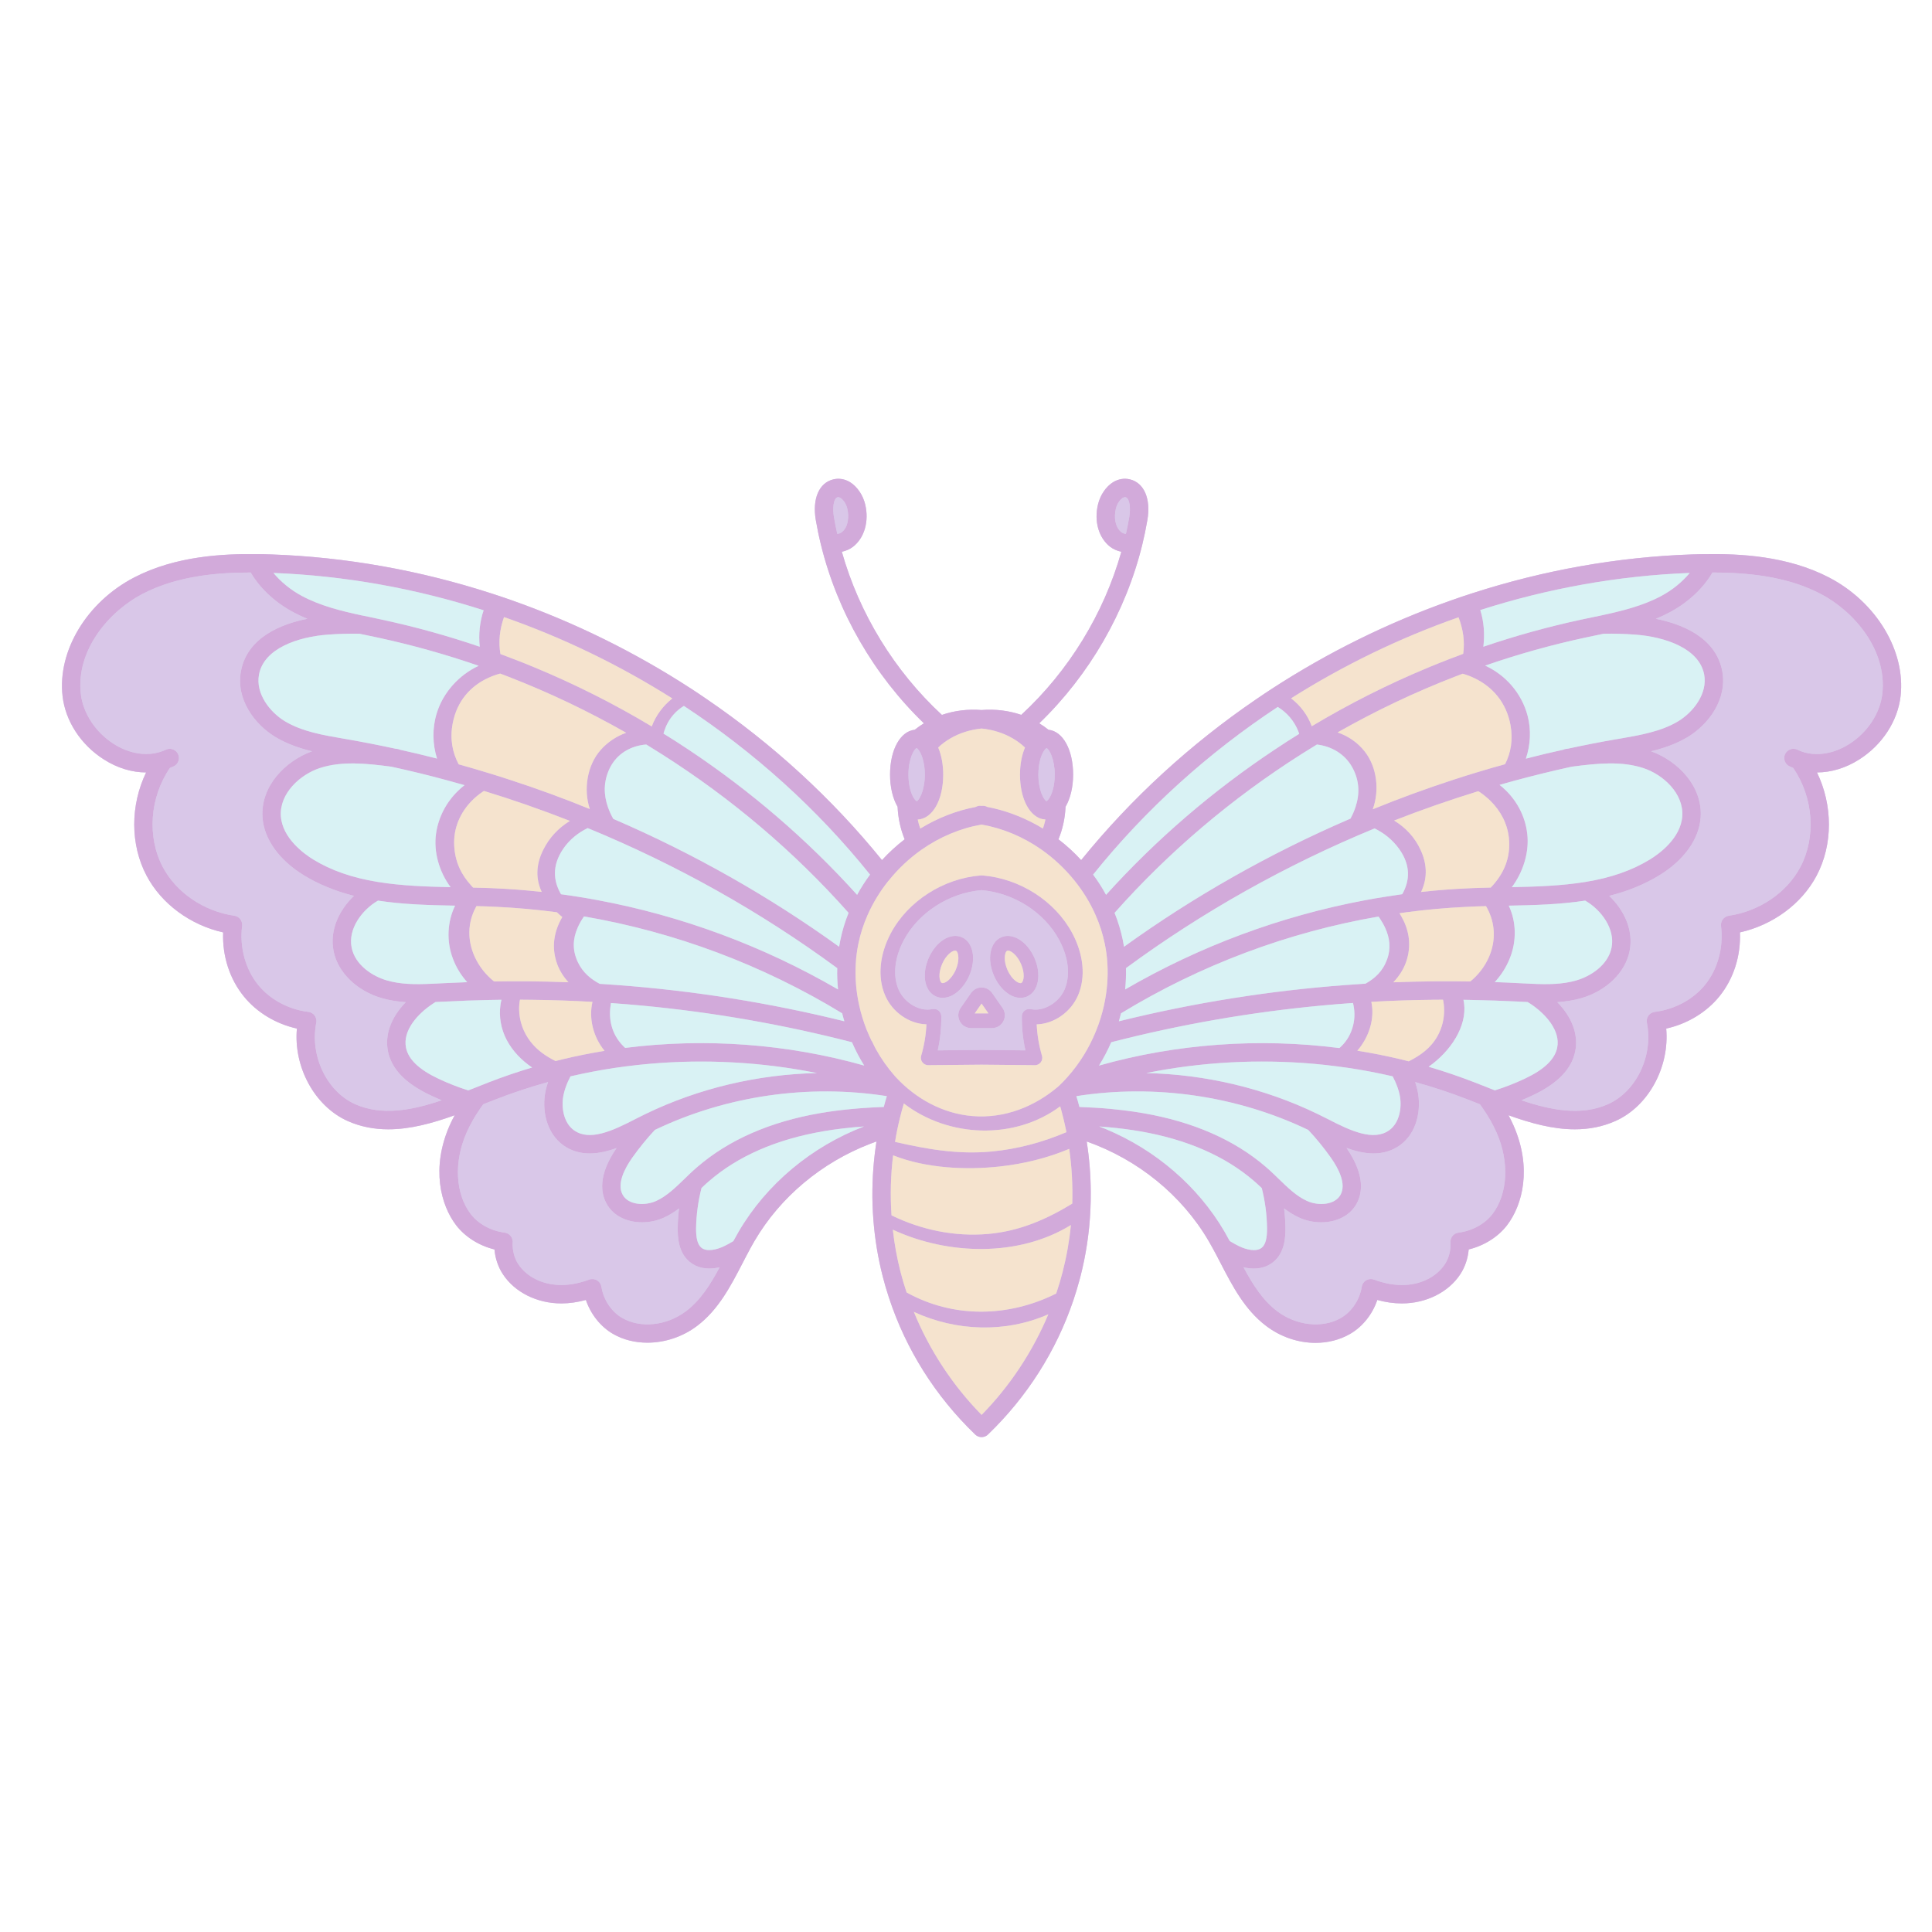 <svg xmlns="http://www.w3.org/2000/svg" xmlns:xlink="http://www.w3.org/1999/xlink" width="500" zoomAndPan="magnify" viewBox="0 0 375 375" height="500" preserveAspectRatio="xMidYMid meet" version="1.0"><defs><clipPath id="0d34c20cac"><path d="M 12.031 92.926 L 369.012 92.926 L 369.012 278.926 L 12.031 278.926 Z M 12.031 92.926 " clip-rule="nonzero"/></clipPath></defs><rect x="-37.5" width="450" fill="#ffffff" y="-37.5" height="450" fill-opacity="1"/><rect x="-37.5" width="450" fill="#ffffff" y="-37.5" height="450" fill-opacity="1"/><g clip-path="url(#0d34c20cac)"><path fill="#d9c7e8" d="M 355.008 112.086 C 346.898 107.871 337.605 107.477 331.328 107.555 C 330.34 107.555 329.363 107.582 328.371 107.613 C 313.906 108.113 299.57 110.695 285.824 115.133 L 285.816 115.133 C 284.371 115.598 282.926 116.086 281.492 116.598 C 269.355 120.891 257.723 126.637 246.906 133.668 C 245.855 134.355 244.82 135.043 243.793 135.75 C 231.09 144.426 219.605 154.914 209.852 166.945 C 208.508 165.473 207.031 164.129 205.445 162.906 C 206.258 160.953 206.73 158.797 206.82 156.598 C 207.758 154.996 208.293 152.762 208.293 150.359 C 208.293 145.508 206.305 141.93 203.504 141.645 C 202.941 141.188 202.34 140.773 201.719 140.395 C 211.449 131.008 218.52 118.785 221.719 105.703 C 222.09 104.188 222.422 102.586 222.707 100.934 C 223.406 96.812 222.082 93.719 219.316 93.043 C 218.203 92.777 217.078 92.969 216.055 93.59 C 214.672 94.445 213.551 96.094 213.121 97.906 C 212.328 101.18 213.258 104.41 215.484 106.133 C 216.113 106.613 216.863 106.926 217.652 107.094 C 214.262 119.117 207.438 130.25 198.227 138.754 C 195.793 137.922 193.148 137.602 190.516 137.816 C 187.895 137.602 185.262 137.922 182.824 138.762 C 173.617 130.254 166.793 119.117 163.398 107.094 C 164.191 106.926 164.938 106.613 165.562 106.133 C 167.781 104.422 168.719 101.191 167.934 97.906 C 167.504 96.094 166.375 94.445 164.996 93.59 C 163.969 92.969 162.844 92.777 161.734 93.051 C 158.973 93.719 157.645 96.812 158.344 100.934 C 158.629 102.57 158.957 104.172 159.336 105.699 C 160.934 112.234 163.496 118.566 166.883 124.43 C 170.266 130.297 174.465 135.699 179.332 140.395 C 178.715 140.773 178.121 141.188 177.566 141.637 C 177.566 141.645 177.559 141.645 177.559 141.645 C 174.758 141.93 172.758 145.5 172.758 150.359 C 172.758 152.762 173.285 155 174.223 156.598 C 174.316 158.793 174.789 160.945 175.594 162.91 C 174.008 164.129 172.535 165.48 171.195 166.945 C 161.414 154.887 149.891 144.371 137.145 135.68 C 136.145 134.992 135.141 134.316 134.133 133.66 L 134.125 133.66 C 123.266 126.602 111.578 120.836 99.391 116.535 C 98.074 116.074 96.762 115.625 95.441 115.203 C 81.617 110.727 67.211 108.121 52.652 107.613 C 51.68 107.582 50.703 107.555 49.75 107.555 C 49.738 107.555 49.73 107.555 49.727 107.555 C 43.418 107.484 34.133 107.879 26.043 112.086 C 16.859 116.855 11.148 126.316 12.141 135.098 C 12.691 139.953 15.688 144.562 20.152 147.402 C 22.758 149.07 25.613 149.93 28.363 149.93 C 25.293 156.281 25.25 163.93 28.461 169.988 C 31.355 175.453 36.953 179.551 43.312 180.977 C 43.137 185.555 44.57 190.027 47.355 193.438 C 49.883 196.539 53.559 198.738 57.629 199.641 C 56.949 207.074 61.051 214.715 67.488 217.59 C 70.066 218.734 72.707 219.199 75.379 219.199 C 79.648 219.199 83.996 218 88.254 216.469 C 87.902 217.117 87.574 217.773 87.281 218.434 C 83.641 226.734 85.539 233.879 88.523 237.801 C 90.281 240.094 92.992 241.789 95.977 242.516 C 96.125 244.246 96.684 245.914 97.613 247.328 C 99.898 250.824 104.238 252.992 108.941 252.992 C 108.973 252.992 109 252.992 109.027 252.992 C 110.559 252.988 112.125 252.75 113.719 252.32 C 114.66 255.086 116.555 257.5 118.988 258.91 C 120.965 260.055 123.281 260.613 125.656 260.613 C 129.016 260.613 132.488 259.496 135.324 257.344 C 139.445 254.219 141.809 249.66 144.086 245.262 C 144.379 244.695 144.672 244.137 144.969 243.566 C 144.996 243.516 145.027 243.461 145.055 243.41 C 145.457 242.637 145.863 241.879 146.285 241.164 C 146.344 241.055 146.406 240.957 146.461 240.855 C 151.445 232.344 159.492 225.625 168.938 221.996 C 169.332 221.84 169.727 221.695 170.125 221.559 C 170.066 221.91 170.012 222.27 169.969 222.625 C 169.445 226.348 169.246 230.102 169.359 233.836 C 169.395 234.781 169.445 235.719 169.516 236.656 C 169.797 240.395 170.402 244.094 171.324 247.703 C 171.332 247.723 171.332 247.734 171.336 247.758 C 171.695 249.16 172.102 250.547 172.559 251.922 C 175.844 261.914 181.555 270.992 189.238 278.391 C 189.25 278.402 189.273 278.426 189.289 278.441 C 189.328 278.484 189.375 278.52 189.426 278.555 C 189.465 278.59 189.516 278.629 189.566 278.656 C 189.703 278.746 189.852 278.82 190.008 278.863 C 190.066 278.875 190.125 278.898 190.18 278.902 C 190.223 278.914 190.273 278.926 190.32 278.926 C 190.387 278.934 190.457 278.941 190.523 278.941 C 190.594 278.941 190.66 278.934 190.73 278.926 C 190.781 278.926 190.828 278.914 190.871 278.902 C 190.93 278.898 190.984 278.883 191.043 278.863 C 191.199 278.82 191.352 278.746 191.488 278.656 C 191.535 278.629 191.586 278.59 191.629 278.555 C 191.695 278.504 191.758 278.453 191.812 278.391 C 199.359 271.117 205.016 262.211 208.336 252.395 C 208.766 251.129 209.152 249.848 209.5 248.555 C 209.582 248.289 209.645 248.023 209.715 247.758 C 210.785 243.594 211.43 239.301 211.641 234.969 C 211.699 233.75 211.727 232.531 211.715 231.312 C 211.699 228.055 211.434 224.785 210.926 221.559 C 220.883 225.07 229.398 231.992 234.582 240.855 C 234.641 240.945 234.699 241.047 234.746 241.141 C 235.203 241.938 235.633 242.723 235.996 243.41 C 236.023 243.461 236.055 243.516 236.082 243.566 C 236.359 244.102 236.641 244.637 236.918 245.176 C 239.215 249.609 241.586 254.191 245.719 257.336 C 248.59 259.527 252.027 260.648 255.352 260.648 C 257.723 260.648 260.043 260.074 262.059 258.91 C 264.484 257.508 266.406 255.086 267.332 252.32 C 268.926 252.758 270.488 252.988 272.016 252.992 C 272.047 252.992 272.074 252.992 272.105 252.992 C 276.816 252.992 281.156 250.824 283.449 247.32 C 284.371 245.906 284.926 244.238 285.074 242.516 C 288.066 241.789 290.777 240.094 292.531 237.801 C 295.516 233.879 297.414 226.734 293.766 218.434 C 293.48 217.773 293.148 217.117 292.801 216.469 C 297.059 218 301.398 219.199 305.676 219.199 C 308.344 219.199 310.984 218.734 313.562 217.582 C 320.004 214.715 324.078 207.082 323.41 199.648 C 327.484 198.738 331.164 196.539 333.699 193.438 C 336.48 190.027 337.91 185.562 337.723 180.977 C 344.094 179.551 349.691 175.461 352.59 169.988 C 355.809 163.922 355.746 156.273 352.676 149.93 C 355.426 149.93 358.266 149.074 360.871 147.418 C 365.344 144.578 368.348 139.973 368.906 135.098 C 369.898 126.32 364.184 116.855 355.008 112.086 " fill-opacity="1" fill-rule="nonzero"/><path fill="#d2aada" d="M 186.023 185.953 C 186.023 185.184 185.809 184.652 185.555 184.539 C 185.512 184.52 185.453 184.512 185.387 184.512 C 184.824 184.512 183.641 185.34 182.875 187.094 C 182.461 188.031 182.285 189.027 182.375 189.82 C 182.441 190.32 182.609 190.707 182.82 190.797 C 183.027 190.883 183.426 190.754 183.84 190.461 C 184.48 189.988 185.094 189.188 185.504 188.246 C 185.883 187.379 186.023 186.586 186.023 185.953 Z M 186.703 181.922 C 188.906 182.887 189.531 186.168 188.125 189.398 C 187.504 190.812 186.574 192.016 185.504 192.781 C 184.684 193.383 183.797 193.68 182.961 193.68 C 182.52 193.68 182.082 193.594 181.676 193.414 C 180.512 192.91 179.734 191.723 179.543 190.168 C 179.383 188.859 179.633 187.355 180.258 185.941 C 181.672 182.723 184.496 180.957 186.703 181.922 Z M 191.852 196.695 L 190.523 194.797 L 189.195 196.695 Z M 194.586 195.625 C 195.121 196.395 195.191 197.383 194.758 198.211 C 194.328 199.043 193.48 199.555 192.551 199.555 L 188.496 199.555 C 187.566 199.555 186.715 199.043 186.289 198.211 C 185.855 197.383 185.922 196.395 186.461 195.625 L 188.48 192.73 C 188.945 192.066 189.707 191.664 190.523 191.664 C 191.336 191.664 192.102 192.066 192.562 192.73 Z M 198.227 190.797 C 198.691 190.59 199.02 189.031 198.172 187.094 C 197.406 185.348 196.223 184.512 195.656 184.512 C 195.594 184.512 195.535 184.52 195.492 184.539 C 195.234 184.652 195.023 185.184 195.023 185.953 C 195.023 186.586 195.164 187.379 195.543 188.246 C 195.949 189.188 196.562 189.988 197.207 190.461 C 197.621 190.754 198.012 190.891 198.227 190.797 Z M 200.789 185.941 C 202.199 189.168 201.574 192.453 199.371 193.414 C 198.961 193.594 198.527 193.68 198.082 193.68 C 197.246 193.68 196.363 193.383 195.543 192.781 C 194.473 192.016 193.543 190.812 192.93 189.398 C 191.516 186.168 192.137 182.887 194.344 181.922 C 196.551 180.957 199.379 182.723 200.789 185.941 Z M 206.645 192.031 C 207.785 189.332 207.41 185.848 205.602 182.473 C 202.738 177.105 196.824 173.316 190.523 172.777 C 184.219 173.316 178.309 177.105 175.438 182.473 C 173.637 185.848 173.258 189.332 174.398 192.031 C 175.508 194.652 178.512 196.414 180.969 195.863 C 181.07 195.84 181.176 195.836 181.277 195.836 C 181.598 195.836 181.914 195.941 182.16 196.145 C 182.5 196.414 182.695 196.812 182.707 197.254 C 182.727 199.492 182.5 201.715 182.02 203.875 C 184.852 203.848 187.68 203.812 190.508 203.789 C 193.355 203.812 196.191 203.848 199.027 203.875 C 198.543 201.691 198.312 199.477 198.34 197.254 C 198.348 196.824 198.547 196.422 198.883 196.148 C 199.219 195.887 199.652 195.777 200.074 195.871 C 202.52 196.406 205.531 194.648 206.645 192.031 Z M 208.125 181.121 C 210.336 185.262 210.758 189.645 209.273 193.152 C 207.859 196.488 204.539 198.738 201.223 198.832 C 201.32 200.887 201.664 202.93 202.246 204.922 C 202.375 205.355 202.289 205.828 202.012 206.188 C 201.746 206.543 201.32 206.758 200.875 206.758 C 200.867 206.758 200.863 206.758 200.863 206.758 L 200.746 206.75 C 197.332 206.715 193.922 206.68 190.508 206.652 C 187.125 206.68 183.711 206.715 180.289 206.75 L 180.184 206.758 C 179.723 206.75 179.305 206.551 179.035 206.188 C 178.758 205.828 178.668 205.355 178.797 204.922 C 179.379 202.945 179.723 200.898 179.82 198.824 C 176.5 198.738 173.18 196.492 171.773 193.145 C 170.289 189.645 170.711 185.266 172.914 181.121 C 176.25 174.887 183.117 170.488 190.41 169.918 C 190.488 169.91 190.559 169.91 190.637 169.918 C 197.934 170.488 204.793 174.887 208.125 181.121 Z M 85.73 213.562 C 84.996 213.254 84.254 212.934 83.527 212.582 C 78.699 210.301 76.016 207.516 75.305 204.078 C 74.645 200.844 75.914 197.438 78.762 194.52 C 77.227 194.418 75.656 194.18 74.102 193.738 C 69.262 192.336 65.59 188.766 64.754 184.648 C 63.906 180.461 65.918 176.547 68.703 173.887 C 65.039 172.957 61.828 171.641 58.965 169.887 C 54.176 166.953 51.254 162.871 50.953 158.688 C 50.523 152.605 55.387 147.691 60.562 145.824 C 58.129 145.227 55.73 144.41 53.512 143.09 C 49.41 140.629 45.734 135.707 46.77 130.254 C 48.031 123.566 54.859 121.055 59.656 120.109 C 58.715 119.73 57.793 119.297 56.887 118.809 C 53.359 116.906 50.477 114.211 48.66 111.129 C 42.777 111.117 34.645 111.641 27.691 115.262 C 21.23 118.617 14.719 126.129 15.688 134.691 C 16.117 138.441 18.559 142.152 22.074 144.391 C 25.035 146.277 28.344 146.832 31.152 145.922 C 31.176 145.914 31.199 145.906 31.219 145.902 C 31.23 145.895 31.246 145.887 31.262 145.887 C 31.57 145.781 31.883 145.648 32.207 145.508 C 33.098 145.094 34.16 145.484 34.574 146.379 C 34.98 147.273 34.594 148.34 33.699 148.754 C 33.453 148.863 33.219 148.961 32.984 149.055 C 29.07 154.77 28.508 162.449 31.609 168.309 C 34.234 173.258 39.551 176.871 45.484 177.742 C 45.586 177.754 45.684 177.777 45.777 177.812 C 45.828 177.828 45.879 177.852 45.926 177.871 C 45.977 177.887 46.027 177.914 46.078 177.941 C 46.219 178.016 46.34 178.109 46.453 178.215 C 46.461 178.223 46.469 178.227 46.477 178.234 C 46.551 178.301 46.613 178.379 46.668 178.465 C 46.695 178.512 46.734 178.551 46.762 178.602 C 46.82 178.695 46.863 178.785 46.898 178.883 C 46.969 179.082 47.012 179.297 47.012 179.516 C 47.012 179.59 47.004 179.668 47 179.738 C 47 179.754 47 179.762 46.988 179.777 C 46.484 183.891 47.648 188.145 50.117 191.172 C 52.41 193.984 55.914 195.887 59.742 196.395 C 59.82 196.395 59.906 196.406 59.984 196.422 C 60 196.422 60.008 196.43 60.02 196.438 C 60.094 196.441 60.164 196.465 60.23 196.492 C 60.262 196.5 60.301 196.516 60.336 196.539 C 60.391 196.551 60.441 196.578 60.492 196.617 C 60.535 196.629 60.578 196.656 60.621 196.695 C 60.664 196.715 60.707 196.742 60.746 196.785 C 60.785 196.809 60.82 196.836 60.855 196.871 C 60.977 196.988 61.086 197.117 61.164 197.258 C 61.191 197.293 61.215 197.332 61.227 197.371 C 61.234 197.383 61.242 197.387 61.242 197.402 C 61.27 197.461 61.293 197.516 61.312 197.574 C 61.352 197.668 61.371 197.758 61.391 197.852 C 61.391 197.852 61.391 197.859 61.391 197.867 C 61.41 197.969 61.422 198.066 61.422 198.168 C 61.422 198.184 61.422 198.188 61.422 198.195 C 61.422 198.266 61.41 198.332 61.406 198.395 C 61.398 198.441 61.391 198.488 61.383 198.531 C 61.383 198.547 61.379 198.551 61.379 198.57 C 60.129 204.949 63.441 211.867 68.938 214.32 C 74.105 216.617 79.941 215.523 85.73 213.562 Z M 86.176 190.832 C 87.68 190.754 89.18 190.691 90.684 190.641 C 89.531 189.352 88.578 187.852 87.926 186.129 C 86.617 182.715 86.809 178.902 88.332 175.789 C 83.367 175.695 78.27 175.566 73.367 174.809 C 73.352 174.816 73.328 174.828 73.316 174.84 C 70.246 176.625 67.516 180.316 68.254 183.938 C 68.953 187.371 72.371 189.512 75.086 190.297 C 77.715 191.059 80.512 191.109 83.91 190.941 C 83.938 190.941 83.961 190.941 83.988 190.941 C 84.727 190.91 85.453 190.871 86.176 190.832 Z M 84.773 138.426 C 86.031 134.348 89.129 130.992 92.906 129.23 C 86.539 127.031 80.047 125.207 73.457 123.781 C 72.594 123.598 71.738 123.418 70.871 123.238 L 69.781 123.008 C 67.758 122.973 65.742 123.027 63.711 123.176 C 57.844 123.598 51.23 125.848 50.273 130.922 C 49.57 134.652 52.402 138.254 55.344 140.02 C 58.637 141.988 62.699 142.688 66.625 143.359 L 67.375 143.488 C 70.418 144.02 73.543 144.629 76.68 145.305 L 76.715 145.316 L 76.75 145.32 L 77.102 145.363 C 77.293 145.383 77.473 145.441 77.637 145.52 C 80.043 146.051 82.441 146.621 84.824 147.238 C 83.945 144.434 83.875 141.34 84.773 138.426 Z M 88.832 153.57 C 89.242 153.156 89.695 152.762 90.168 152.398 C 89.102 152.09 88.031 151.789 86.957 151.504 C 83.332 150.516 79.684 149.621 76.02 148.828 C 76.016 148.828 76 148.82 75.992 148.82 C 75.98 148.82 75.957 148.82 75.941 148.812 C 70.879 148.148 66.34 147.719 62.156 149.055 C 58.223 150.324 54.211 154.035 54.516 158.434 C 54.824 162.719 59.031 165.738 60.82 166.84 C 64.285 168.949 68.359 170.375 73.277 171.176 C 73.293 171.176 73.316 171.184 73.328 171.184 C 77.879 171.926 82.719 172.098 87.457 172.199 C 85.246 169.215 84.125 165.344 84.637 161.781 C 85.105 158.578 86.629 155.73 88.832 153.57 Z M 93.113 125.527 C 92.871 123.117 93.113 120.691 93.871 118.453 C 80.684 114.223 66.953 111.742 53.082 111.211 C 54.523 112.949 56.422 114.504 58.578 115.664 C 62.176 117.598 66.277 118.598 70.176 119.438 C 70.207 119.445 70.254 119.453 70.289 119.461 C 70.309 119.469 70.332 119.469 70.352 119.473 L 70.359 119.473 L 70.402 119.484 L 71.609 119.73 C 72.473 119.918 73.344 120.098 74.207 120.289 C 80.605 121.664 86.922 123.418 93.113 125.527 Z M 103.281 207.203 C 101.211 205.801 99.461 203.969 98.355 201.867 C 97.219 199.707 96.805 197.266 97.148 194.977 C 97.191 194.668 97.258 194.359 97.336 194.055 C 96.621 194.062 95.898 194.074 95.184 194.09 C 92.25 194.148 89.309 194.25 86.367 194.406 C 85.754 194.438 85.137 194.477 84.523 194.496 C 84.34 194.613 84.152 194.73 83.969 194.855 C 81.027 196.809 78.129 200.062 78.809 203.363 C 79.27 205.621 81.312 207.582 85.047 209.352 C 86.98 210.266 88.945 211.039 90.895 211.645 C 91.059 211.578 91.215 211.516 91.379 211.453 L 92.031 211.203 C 92.914 210.836 93.828 210.48 94.734 210.129 C 97.512 209.047 100.367 208.066 103.281 207.203 Z M 105.422 164.988 C 106.656 162.488 108.469 160.66 110.621 159.336 C 105.129 157.184 99.562 155.238 93.934 153.52 C 93.844 153.578 93.75 153.641 93.656 153.707 C 92.898 154.215 92.199 154.801 91.562 155.445 C 89.352 157.707 87.992 160.719 88.16 164.098 C 88.316 167.355 89.574 169.816 91.465 171.883 C 91.578 172.02 91.707 172.156 91.836 172.285 C 92.809 172.305 93.777 172.324 94.742 172.363 C 95.035 172.371 95.324 172.383 95.617 172.398 C 98.805 172.527 101.98 172.77 105.145 173.121 C 104.043 170.754 103.91 168.043 105.422 164.988 Z M 109.137 178 C 108.773 177.707 108.422 177.391 108.086 177.07 C 104.207 176.559 100.309 176.203 96.406 176.02 C 95.805 175.984 95.215 175.961 94.613 175.938 C 93.906 175.91 93.191 175.898 92.477 175.875 C 92.406 176.008 92.336 176.133 92.277 176.262 C 90.801 179.09 90.664 182.477 92.156 185.738 C 93.051 187.68 94.34 189.242 95.898 190.5 C 96.941 190.484 97.977 190.469 99.012 190.469 C 100.141 190.461 101.273 190.461 102.41 190.469 C 105.051 190.492 107.699 190.555 110.336 190.656 C 109.379 189.609 108.617 188.426 108.137 187.094 C 106.945 183.781 107.562 180.703 109.137 178 Z M 117.348 203.969 C 115.184 201.344 114.234 197.727 114.996 194.461 C 111.102 194.238 107.191 194.102 103.281 194.062 C 102.496 194.047 101.711 194.039 100.926 194.039 C 100.805 194.676 100.746 195.32 100.762 195.965 C 100.797 198.176 101.574 200.387 102.988 202.195 C 104.359 203.953 106.031 205.035 107.82 205.945 L 107.828 205.945 C 108.215 205.844 108.605 205.75 108.992 205.66 C 109.102 205.621 109.207 205.594 109.32 205.578 C 111.973 204.941 114.648 204.41 117.348 203.969 Z M 116.598 145.551 C 117.961 144.012 119.676 142.898 121.535 142.23 C 114.184 138.039 106.531 134.391 98.641 131.336 C 98.117 131.137 97.605 130.938 97.078 130.742 C 96.289 130.957 95.535 131.227 94.812 131.559 C 91.355 133.129 88.707 136.043 87.875 140.375 C 87.293 143.398 87.801 146.043 89.031 148.355 C 90.922 148.883 92.812 149.43 94.691 150.008 C 96.125 150.441 97.547 150.887 98.969 151.359 C 104.203 153.055 109.371 154.949 114.477 157.031 C 113.211 153.188 113.969 148.52 116.598 145.551 Z M 126.5 141 C 127.309 138.855 128.723 136.961 130.496 135.57 C 120.238 129.09 109.258 123.773 97.832 119.777 C 97 122.102 96.719 124.52 97.133 126.949 C 98.012 127.273 98.891 127.602 99.762 127.945 C 101.09 128.453 102.418 128.98 103.738 129.535 C 111.586 132.785 119.203 136.621 126.5 141 Z M 139.676 245.977 C 139.551 246.012 139.422 246.043 139.305 246.062 C 137.168 246.477 135.262 246.098 133.852 244.922 C 131.719 243.152 131.512 240.281 131.543 238.273 C 131.562 237.035 131.648 235.789 131.805 234.551 C 130.914 235.23 129.949 235.848 128.883 236.332 C 127.594 236.93 126.102 237.25 124.617 237.25 C 121.859 237.25 119.133 236.145 117.746 233.656 C 116.613 231.633 116.031 228.105 119.676 222.828 C 117.98 223.449 116.203 223.883 114.449 223.883 C 112.699 223.883 110.977 223.449 109.395 222.34 C 105.938 219.902 105.145 215.266 105.895 211.746 C 106.016 211.18 106.172 210.605 106.375 210.027 C 102.844 211 99.375 212.152 96.027 213.465 C 95.285 213.75 94.555 214.043 93.805 214.336 C 93.688 214.504 93.559 214.68 93.434 214.848 C 92.234 216.551 91.293 218.191 90.551 219.879 C 88.066 225.539 88.383 231.719 91.355 235.625 C 92.836 237.562 95.293 238.914 97.926 239.246 C 97.984 239.254 98.035 239.266 98.086 239.281 C 98.125 239.285 98.176 239.297 98.219 239.309 C 98.289 239.328 98.355 239.359 98.426 239.387 C 98.461 239.402 98.496 239.41 98.535 239.434 C 98.621 239.473 98.699 239.523 98.777 239.582 C 98.789 239.59 98.805 239.594 98.812 239.602 C 98.996 239.746 99.148 239.914 99.262 240.113 C 99.27 240.117 99.27 240.117 99.27 240.125 C 99.324 240.219 99.367 240.316 99.41 240.418 C 99.41 240.434 99.418 240.445 99.418 240.461 C 99.453 240.555 99.477 240.648 99.488 240.75 C 99.5 240.777 99.5 240.797 99.5 240.82 C 99.504 240.883 99.52 240.957 99.52 241.023 C 99.52 241.055 99.512 241.074 99.512 241.098 C 99.512 241.113 99.512 241.117 99.512 241.125 C 99.426 242.637 99.82 244.18 100.598 245.363 C 102.246 247.887 105.453 249.438 109.008 249.418 C 110.711 249.41 112.508 249.055 114.34 248.375 L 114.348 248.375 C 114.359 248.367 114.379 248.367 114.391 248.359 C 114.484 248.328 114.586 248.293 114.691 248.281 L 114.699 248.281 C 114.719 248.281 114.734 248.281 114.754 248.281 C 115.59 248.172 116.359 248.66 116.641 249.418 C 116.648 249.426 116.648 249.426 116.648 249.426 C 116.691 249.547 116.719 249.668 116.738 249.789 C 117.141 252.301 118.688 254.613 120.766 255.812 C 124.336 257.875 129.434 257.328 133.168 254.488 C 135.988 252.352 137.891 249.312 139.676 245.977 Z M 125.395 216.176 C 135.676 211.215 147.086 208.535 158.562 208.281 C 147.914 206.137 136.883 205.527 126.043 206.488 C 124.5 206.621 122.965 206.789 121.445 206.988 C 118.582 207.352 115.742 207.84 112.934 208.434 C 112.199 208.586 111.465 208.746 110.734 208.918 C 110.547 209.273 110.379 209.613 110.227 209.957 C 109.844 210.836 109.562 211.68 109.387 212.496 C 108.891 214.785 109.336 217.926 111.441 219.406 C 114.449 221.516 118.805 219.559 123.379 217.176 C 123.957 216.875 124.551 216.586 125.137 216.301 C 125.184 216.273 125.23 216.254 125.281 216.23 C 125.312 216.211 125.359 216.195 125.395 216.176 Z M 167.688 218.648 C 164.84 218.848 162.219 219.164 159.77 219.586 C 150.684 221.152 143.234 224.402 137.637 229.25 C 137.418 229.438 137.227 229.605 137.023 229.785 C 136.73 230.051 136.445 230.324 136.16 230.598 C 135.512 233.141 135.16 235.742 135.109 238.328 C 135.082 240.348 135.41 241.57 136.133 242.172 C 137.16 243.027 139.094 242.578 140.551 241.879 C 141.129 241.605 141.723 241.277 142.344 240.898 C 142.688 240.258 143.035 239.645 143.379 239.043 C 148.777 229.832 157.488 222.562 167.688 218.648 Z M 162.664 192.051 C 162.52 190.672 162.461 189.289 162.508 187.918 C 147.605 176.949 131.25 167.793 114.066 160.73 C 112.219 161.645 110.578 162.918 109.32 164.758 C 107.105 168.016 107.395 171 108.898 173.574 C 110.012 173.723 111.129 173.887 112.242 174.066 C 113.5 174.266 114.754 174.48 116.004 174.715 C 132.332 177.766 148.148 183.617 162.664 192.051 Z M 163.105 182.488 C 163.477 180.672 164.012 178.895 164.707 177.184 C 154.133 165.266 141.898 154.922 128.512 146.426 C 127.594 145.836 126.664 145.266 125.73 144.691 C 125.629 144.637 125.523 144.57 125.422 144.508 C 122.445 144.75 119.676 146.277 118.289 149.242 C 117.09 151.816 117.184 154.32 118.004 156.668 C 118.273 157.449 118.625 158.207 119.039 158.941 C 119.09 158.957 119.137 158.977 119.188 159.008 C 134.594 165.652 149.305 173.973 162.871 183.758 C 162.941 183.332 163.02 182.91 163.105 182.488 Z M 163.887 198.227 C 163.727 197.707 163.594 197.203 163.465 196.684 C 148.012 187.273 130.969 180.898 113.355 177.879 C 113.285 177.973 113.219 178.07 113.156 178.172 C 112.742 178.801 112.383 179.453 112.098 180.121 C 111.211 182.164 111.035 184.371 112.156 186.738 C 113.129 188.781 114.652 190.027 116.406 190.961 C 116.484 190.961 116.566 190.969 116.652 190.977 C 117.676 191.035 118.695 191.109 119.715 191.188 C 134.574 192.281 149.34 194.633 163.887 198.227 Z M 163.383 103.301 C 164.648 102.328 164.832 100.301 164.461 98.738 C 164.258 97.855 163.707 97 163.125 96.645 C 162.941 96.531 162.805 96.504 162.707 96.504 C 162.648 96.504 162.605 96.512 162.578 96.516 C 161.77 96.719 161.578 98.648 161.863 100.332 C 162.055 101.445 162.277 102.555 162.512 103.629 C 162.848 103.586 163.156 103.469 163.383 103.301 Z M 167.738 206.824 C 166.84 205.383 166.047 203.871 165.367 202.297 C 151.953 198.844 138.328 196.473 124.617 195.184 C 122.609 194.996 120.594 194.832 118.582 194.691 C 118.555 194.867 118.523 195.047 118.504 195.223 C 118.074 198.367 118.98 201.234 121.344 203.398 C 136.816 201.43 152.801 202.594 167.738 206.824 Z M 166.363 173.688 C 167.098 172.336 167.941 171.02 168.875 169.762 C 158.613 156.977 146.348 145.953 132.742 137.02 C 132 137.469 131.312 138.031 130.703 138.734 C 129.898 139.66 129.312 140.73 128.941 141.867 C 128.879 142.035 128.828 142.211 128.785 142.391 C 130.391 143.375 131.977 144.391 133.539 145.434 C 145.578 153.434 156.645 162.918 166.363 173.688 Z M 171.539 214.859 C 171.723 214.16 171.918 213.465 172.137 212.762 C 156.879 210.371 140.941 212.688 127.113 219.316 C 125.562 220.977 124.094 222.777 122.73 224.695 C 121.23 226.816 119.688 229.809 120.867 231.914 C 121.965 233.898 125.137 234.121 127.398 233.086 C 129.414 232.156 131.074 230.547 132.84 228.836 C 132.883 228.793 132.918 228.758 132.961 228.723 C 133.512 228.176 134.066 227.648 134.633 227.133 C 134.848 226.941 135.039 226.77 135.246 226.598 C 135.254 226.582 135.266 226.574 135.277 226.566 C 141.398 221.266 149.434 217.738 159.164 216.059 C 162.879 215.422 166.934 215.023 171.539 214.859 Z M 179.508 150.359 C 179.508 148.184 178.957 146.551 178.434 145.758 C 178.191 145.379 177.984 145.238 177.914 145.207 C 177.434 145.355 176.328 147.258 176.328 150.359 C 176.328 152.605 176.906 154.234 177.449 155.016 C 177.449 155.023 177.449 155.023 177.457 155.027 C 177.48 155.051 177.484 155.082 177.508 155.102 C 177.727 155.395 177.891 155.5 177.941 155.508 C 178.375 155.379 179.508 153.465 179.508 150.359 Z M 190.531 274.629 C 196.016 269.039 200.453 262.324 203.477 255.105 C 195.172 258.758 185.598 258.422 177.379 254.641 C 180.398 262.031 184.91 268.918 190.531 274.629 Z M 202.422 160.824 C 202.625 160.258 202.789 159.664 202.918 159.062 C 202.531 159.043 202.152 158.973 201.797 158.828 C 199.52 157.902 197.977 154.629 197.977 150.359 C 197.977 148.418 198.316 146.582 198.949 145.098 C 198.254 144.434 197.469 143.848 196.613 143.348 C 194.82 142.289 192.715 141.625 190.523 141.406 C 188.332 141.625 186.227 142.289 184.434 143.348 C 183.574 143.848 182.789 144.434 182.105 145.094 C 182.734 146.57 183.078 148.418 183.078 150.359 C 183.078 155.301 181.004 158.914 178.129 159.078 C 178.258 159.672 178.422 160.258 178.629 160.824 C 181.984 158.766 185.645 157.332 189.367 156.633 C 189.703 156.438 190.102 156.352 190.516 156.418 C 190.523 156.418 190.531 156.418 190.535 156.426 C 190.93 156.367 191.316 156.445 191.637 156.625 C 194.887 157.234 198.094 158.406 201.105 160.051 C 201.555 160.297 201.988 160.559 202.422 160.824 Z M 203.594 155.027 C 204.145 154.242 204.723 152.605 204.723 150.359 C 204.723 147.316 203.645 145.422 203.145 145.207 C 203.031 145.266 202.84 145.414 202.625 145.75 L 202.625 145.758 C 202.617 145.758 202.617 145.766 202.617 145.766 C 201.945 146.789 201.547 148.508 201.547 150.359 C 201.547 153.465 202.676 155.379 203.152 155.508 C 203.16 155.496 203.352 155.379 203.594 155.027 Z M 206.258 246.871 C 207.023 243.895 207.559 240.855 207.859 237.777 C 197.801 243.988 184.039 243.672 173.297 238.68 C 173.602 241.445 174.102 244.188 174.793 246.871 C 175.137 248.207 175.527 249.547 175.973 250.863 C 184.977 255.852 195.656 255.75 205.008 251.07 C 205.48 249.684 205.895 248.281 206.258 246.871 Z M 206.988 219.75 C 206.957 219.609 206.93 219.457 206.902 219.316 C 206.895 219.293 206.895 219.266 206.887 219.242 C 206.742 218.535 206.586 217.832 206.41 217.125 C 206.402 217.098 206.395 217.066 206.387 217.039 C 206.383 217.008 206.371 216.98 206.367 216.953 C 206.188 216.211 205.992 215.473 205.785 214.742 C 196.906 221.34 184.098 220.844 175.438 214.184 C 175.16 215.102 174.914 216.023 174.688 216.945 C 174.688 216.969 174.68 216.996 174.672 217.02 C 174.48 217.773 174.309 218.52 174.164 219.242 C 174.156 219.266 174.156 219.285 174.152 219.305 C 173.996 220.082 173.852 220.859 173.73 221.641 C 179.898 223.043 185.867 224.121 192.445 223.508 C 197.461 223.043 202.355 221.719 206.988 219.75 Z M 208.125 233.621 C 208.23 230.086 208.039 226.523 207.535 223 C 203.27 224.785 198.719 225.906 194.035 226.418 C 187.551 227.125 179.789 226.797 173.352 224.25 C 172.879 228.129 172.777 232.031 173.043 235.898 C 178.844 238.727 185.305 240.074 191.785 239.508 C 197.883 238.98 203.125 236.668 208.125 233.621 Z M 214.289 195.105 C 214.875 192.441 215.098 189.762 214.949 187.129 C 214.941 187.094 214.941 187.062 214.941 187.027 C 214.871 185.734 214.699 184.453 214.441 183.207 C 214.043 181.27 213.434 179.375 212.629 177.578 L 212.629 177.57 C 211.57 175.172 210.184 172.926 208.516 170.867 C 208.516 170.863 208.508 170.852 208.5 170.848 C 206.68 168.602 204.559 166.609 202.188 164.938 C 198.629 162.434 194.602 160.75 190.523 160.051 C 186.453 160.75 182.426 162.434 178.863 164.934 C 178.855 164.938 178.855 164.945 178.848 164.945 L 178.844 164.945 C 176.465 166.633 174.352 168.613 172.547 170.863 C 172.508 170.902 172.48 170.941 172.445 170.977 C 172.43 170.988 172.418 171.004 172.402 171.02 C 170.781 173.059 169.438 175.262 168.418 177.57 C 167.609 179.375 167.004 181.27 166.605 183.207 C 166.348 184.461 166.176 185.738 166.109 187.023 C 166.109 187.059 166.105 187.094 166.105 187.129 C 165.953 189.781 166.176 192.461 166.762 195.105 C 166.77 195.125 166.773 195.148 166.773 195.164 C 167.125 196.773 167.625 198.375 168.238 199.934 C 168.246 199.953 168.262 199.977 168.266 200 C 168.289 200.031 168.305 200.078 168.324 200.113 C 168.582 200.758 168.867 201.395 169.168 202.008 L 169.176 202.016 C 169.23 202.074 169.281 202.145 169.316 202.23 C 169.531 202.703 169.758 203.16 169.996 203.617 C 170.004 203.625 170.012 203.633 170.012 203.641 C 171.055 205.516 172.281 207.258 173.688 208.859 C 173.758 208.941 173.832 209.02 173.902 209.098 C 177.758 213.25 182.961 216.125 188.66 216.617 C 194.973 217.168 200.891 214.781 205.531 210.781 C 205.543 210.773 205.555 210.758 205.559 210.75 C 205.582 210.734 205.594 210.723 205.609 210.707 C 205.887 210.438 206.152 210.164 206.43 209.887 C 206.438 209.887 206.438 209.879 206.438 209.879 C 206.723 209.586 207 209.277 207.277 208.961 C 209.559 206.379 211.379 203.441 212.699 200.199 C 212.707 200.172 212.719 200.133 212.734 200.105 C 213.395 198.496 213.906 196.836 214.277 195.172 C 214.277 195.148 214.285 195.125 214.289 195.105 Z M 219.195 100.324 C 219.477 98.648 219.281 96.719 218.477 96.516 C 218.445 96.512 218.406 96.504 218.34 96.504 C 218.246 96.504 218.102 96.531 217.918 96.645 C 217.348 97 216.797 97.855 216.59 98.738 C 216.211 100.301 216.395 102.32 217.664 103.301 C 217.887 103.48 218.203 103.586 218.539 103.629 C 218.777 102.562 218.996 101.457 219.195 100.324 Z M 244.914 242.172 C 245.629 241.578 245.965 240.316 245.93 238.336 C 245.895 235.734 245.551 233.141 244.906 230.602 C 244.617 230.332 244.324 230.051 244.02 229.781 C 243.816 229.586 243.613 229.418 243.422 229.25 C 237.809 224.402 230.363 221.152 221.273 219.586 C 219.359 219.258 217.348 218.992 215.195 218.797 C 214.598 218.742 213.984 218.691 213.355 218.648 C 213.801 218.812 214.227 218.984 214.66 219.164 C 224.301 223.191 232.504 230.223 237.668 239.043 C 238.031 239.676 238.375 240.297 238.688 240.883 C 239.309 241.262 239.902 241.59 240.488 241.879 C 241.953 242.586 243.879 243.027 244.914 242.172 Z M 252.176 142.438 C 252.125 142.266 252.062 142.102 251.996 141.938 C 251.227 139.977 249.82 138.324 248.012 137.215 C 234.523 146.117 222.359 157.066 212.172 169.762 C 213.105 171.012 213.949 172.324 214.684 173.688 C 224.395 162.934 235.445 153.449 247.473 145.465 C 249.02 144.426 250.59 143.418 252.176 142.438 Z M 260.188 231.922 C 261.363 229.809 259.816 226.816 258.309 224.688 C 256.98 222.805 255.508 220.996 253.926 219.316 C 240.102 212.688 224.172 210.371 208.922 212.762 C 209.137 213.445 209.328 214.148 209.516 214.859 C 211.648 214.938 213.664 215.055 215.578 215.234 C 216.375 215.316 217.16 215.395 217.934 215.488 C 219.297 215.652 220.609 215.836 221.879 216.059 C 231.613 217.738 239.637 221.262 245.734 226.523 C 245.758 226.547 245.777 226.566 245.805 226.59 C 246.008 226.762 246.227 226.945 246.441 227.148 C 246.992 227.648 247.543 228.184 248.098 228.723 C 248.125 228.758 248.164 228.785 248.191 228.812 C 249.961 230.531 251.633 232.156 253.652 233.086 C 255.906 234.121 259.078 233.898 260.188 231.922 Z M 262.484 199.578 C 262.977 198.016 262.992 196.551 262.715 195.133 C 262.684 194.984 262.648 194.828 262.613 194.676 C 260.551 194.82 258.488 194.992 256.43 195.184 C 242.723 196.473 229.105 198.844 215.691 202.297 C 215.004 203.875 214.211 205.395 213.312 206.828 C 228.328 202.582 244.422 201.422 259.973 203.43 C 261.102 202.445 261.973 201.203 262.484 199.578 Z M 263.113 156.617 C 263.934 154.133 263.906 151.488 262.441 148.883 C 261 146.309 258.395 144.844 255.617 144.512 L 255.609 144.512 C 255.523 144.57 255.43 144.629 255.344 144.676 C 254.426 145.238 253.504 145.809 252.59 146.387 C 239.184 154.895 226.926 165.254 216.34 177.184 C 217.031 178.895 217.566 180.676 217.941 182.488 C 218.023 182.91 218.102 183.34 218.168 183.766 C 231.707 174.008 246.379 165.703 261.758 159.051 C 261.879 158.992 262 158.941 262.121 158.895 C 262.527 158.156 262.863 157.398 263.113 156.617 Z M 269.211 186.27 C 270.027 184.066 269.738 182.008 268.859 180.098 C 268.574 179.473 268.223 178.875 267.832 178.277 C 267.746 178.152 267.66 178.031 267.574 177.902 C 250.004 180.934 233.004 187.293 217.59 196.684 C 217.461 197.203 217.324 197.715 217.176 198.227 C 231.695 194.641 246.441 192.285 261.285 191.188 C 262.371 191.109 263.465 191.031 264.547 190.961 C 264.707 190.957 264.863 190.941 265.02 190.934 L 265.027 190.934 C 266.84 189.926 268.371 188.555 269.211 186.27 Z M 269.609 219.406 C 271.715 217.926 272.16 214.785 271.668 212.496 C 271.492 211.656 271.203 210.809 270.797 209.914 C 270.652 209.594 270.496 209.254 270.32 208.918 C 269.609 208.754 268.906 208.598 268.195 208.449 C 265.262 207.824 262.285 207.324 259.293 206.953 C 257.895 206.77 256.488 206.617 255.074 206.492 C 244.207 205.527 233.16 206.129 222.488 208.281 C 233.984 208.535 245.406 211.223 255.703 216.203 C 255.73 216.211 255.762 216.223 255.789 216.238 C 255.816 216.254 255.852 216.266 255.879 216.289 C 256.48 216.574 257.074 216.867 257.664 217.176 C 262.242 219.559 266.605 221.516 269.609 219.406 Z M 272.172 173.562 C 273.645 170.969 273.867 167.984 271.57 164.773 C 270.273 162.969 268.641 161.711 266.812 160.797 C 249.695 167.848 233.402 176.984 218.547 187.918 C 218.59 189.281 218.531 190.672 218.391 192.051 C 232.855 183.645 248.613 177.801 264.887 174.746 C 266.254 174.488 267.633 174.25 269.012 174.039 C 270.066 173.867 271.117 173.715 272.172 173.562 Z M 279.016 201.102 C 279.914 199.496 280.344 197.695 280.297 195.906 C 280.293 195.277 280.219 194.652 280.086 194.039 C 279.391 194.039 278.691 194.047 278 194.055 C 277.996 194.055 277.984 194.062 277.973 194.062 C 274.035 194.098 270.105 194.23 266.176 194.457 C 266.879 197.707 265.734 201.316 263.457 203.941 C 266.293 204.383 269.102 204.949 271.891 205.613 C 271.926 205.621 271.969 205.629 272.004 205.641 C 272.48 205.758 272.961 205.879 273.438 206 C 275.664 204.871 277.691 203.469 279.016 201.102 Z M 284.004 126.906 C 284.348 124.504 283.984 122.113 283.098 119.816 C 271.73 123.805 260.809 129.094 250.598 135.547 C 252.402 136.91 253.82 138.805 254.617 140.957 C 261.887 136.602 269.469 132.781 277.285 129.539 C 278.594 128.996 279.891 128.477 281.207 127.965 L 281.211 127.965 C 282.141 127.602 283.07 127.25 284.004 126.906 Z M 289.004 185.758 C 290.43 182.488 290.18 179.082 288.637 176.246 C 288.574 176.125 288.504 176.008 288.43 175.883 L 288.426 175.883 C 287.762 175.898 287.098 175.918 286.438 175.938 C 285.855 175.961 285.277 175.984 284.699 176.02 L 284.691 176.02 C 280.727 176.203 276.773 176.562 272.848 177.086 C 272.848 177.086 272.848 177.086 272.836 177.094 C 272.438 177.141 272.035 177.199 271.637 177.258 C 271.766 177.449 271.879 177.648 271.996 177.852 C 273.383 180.289 273.973 183.059 273.125 186.09 C 272.645 187.816 271.695 189.352 270.445 190.664 C 273.145 190.562 275.844 190.5 278.551 190.469 C 279.785 190.461 281.027 190.461 282.27 190.469 C 283.305 190.469 284.348 190.484 285.383 190.504 C 286.902 189.254 288.152 187.691 289.004 185.758 Z M 289.695 235.625 C 292.672 231.719 292.988 225.539 290.504 219.879 C 289.758 218.191 288.816 216.551 287.625 214.863 C 287.625 214.859 287.617 214.848 287.617 214.848 L 287.617 214.844 C 287.496 214.672 287.367 214.504 287.246 214.336 L 287.082 214.27 C 286.391 214 285.699 213.727 285.02 213.465 C 281.656 212.145 278.191 211 274.68 210.027 C 274.883 210.605 275.039 211.18 275.156 211.746 C 275.906 215.266 275.117 219.902 271.66 222.34 C 270.074 223.449 268.355 223.879 266.605 223.879 C 264.832 223.879 263.047 223.434 261.359 222.812 C 265.012 228.098 264.434 231.617 263.309 233.656 C 261.922 236.145 259.195 237.25 256.438 237.25 C 254.953 237.25 253.461 236.93 252.16 236.332 C 251.105 235.848 250.141 235.23 249.246 234.551 C 249.398 235.789 249.48 237.035 249.5 238.277 C 249.535 240.273 249.324 243.145 247.191 244.922 C 245.77 246.105 243.867 246.484 241.73 246.062 C 241.609 246.043 241.484 246.012 241.367 245.977 C 243.156 249.312 245.066 252.344 247.875 254.488 C 251.609 257.328 256.707 257.875 260.277 255.812 C 262.328 254.625 263.863 252.363 264.293 249.891 C 264.297 249.848 264.305 249.812 264.312 249.77 C 264.328 249.66 264.352 249.559 264.391 249.453 C 264.398 249.426 264.406 249.402 264.422 249.379 C 264.449 249.301 264.484 249.238 264.52 249.164 C 264.656 248.93 264.84 248.723 265.062 248.574 C 265.133 248.523 265.207 248.48 265.285 248.438 C 265.348 248.406 265.406 248.387 265.469 248.367 C 265.504 248.352 265.547 248.34 265.582 248.328 C 265.656 248.301 265.734 248.289 265.812 248.281 C 265.898 248.266 265.984 248.262 266.07 248.262 C 266.148 248.262 266.227 248.266 266.305 248.27 C 266.32 248.27 266.344 248.281 266.355 248.281 C 266.418 248.289 266.477 248.301 266.539 248.32 C 266.59 248.34 266.648 248.352 266.699 248.375 C 266.711 248.375 266.719 248.379 266.727 248.379 C 268.555 249.059 270.34 249.41 272.035 249.418 C 275.598 249.469 278.809 247.887 280.457 245.363 C 281.234 244.176 281.629 242.629 281.535 241.133 C 281.535 241.098 281.543 241.062 281.543 241.023 C 281.543 240.957 281.543 240.891 281.547 240.828 C 281.547 240.758 281.562 240.703 281.578 240.641 C 281.594 240.59 281.598 240.539 281.613 240.496 C 281.633 240.426 281.664 240.359 281.691 240.297 C 281.711 240.254 281.727 240.219 281.742 240.18 C 281.777 240.117 281.82 240.055 281.863 239.996 C 281.887 239.961 281.906 239.934 281.934 239.895 C 281.984 239.836 282.031 239.789 282.082 239.738 C 282.113 239.711 282.141 239.68 282.18 239.652 C 282.234 239.609 282.293 239.566 282.348 239.531 C 282.391 239.504 282.426 239.48 282.461 239.461 C 282.527 239.426 282.59 239.395 282.664 239.367 C 282.699 239.352 282.742 239.336 282.781 239.324 C 282.855 239.301 282.934 239.281 283.012 239.273 C 283.039 239.266 283.07 239.254 283.098 239.254 C 285.746 238.922 288.215 237.57 289.695 235.625 Z M 289.738 171.863 C 291.922 169.422 293.258 166.441 292.879 162.676 C 292.586 159.836 291.238 157.367 289.297 155.449 C 288.695 154.863 288.047 154.328 287.355 153.84 C 287.219 153.75 287.074 153.66 286.938 153.57 C 281.434 155.262 275.98 157.16 270.602 159.266 C 272.809 160.617 274.637 162.508 275.801 165.102 C 277.148 168.121 276.941 170.797 275.836 173.129 C 278.969 172.777 282.121 172.543 285.277 172.406 C 285.625 172.391 285.969 172.375 286.316 172.363 C 287.324 172.324 288.332 172.297 289.344 172.277 C 289.48 172.141 289.609 172 289.738 171.863 Z M 292.137 148.32 C 293.25 146.117 293.703 143.605 293.188 140.758 C 292.395 136.344 289.676 133.262 286.105 131.594 C 285.406 131.254 284.664 130.984 283.898 130.77 C 283.461 130.93 283.027 131.094 282.598 131.266 C 274.688 134.316 267.004 137.969 259.629 142.16 C 261.656 142.859 263.492 144.09 264.871 145.836 C 267.277 148.883 267.789 153.367 266.461 157.078 C 271.539 155 276.688 153.121 281.887 151.418 C 283.426 150.914 284.969 150.422 286.516 149.957 C 288.379 149.387 290.262 148.84 292.137 148.328 C 292.137 148.32 292.137 148.32 292.137 148.32 Z M 302.246 203.363 C 302.926 200.07 300.027 196.809 297.086 194.855 C 296.891 194.73 296.699 194.613 296.508 194.496 C 295.898 194.469 295.293 194.438 294.68 194.406 C 291.645 194.25 288.609 194.141 285.582 194.09 L 285.574 194.09 C 285.066 194.074 284.562 194.07 284.055 194.062 C 284.109 194.289 284.148 194.52 284.176 194.742 C 284.754 199.227 281.594 204.031 277.301 207.055 C 280.355 207.957 283.379 208.984 286.316 210.129 C 286.996 210.391 287.695 210.672 288.395 210.941 L 289.547 211.402 C 289.746 211.48 289.953 211.559 290.152 211.637 C 292.125 211.023 294.078 210.258 296 209.352 C 299.738 207.582 301.781 205.621 302.246 203.363 Z M 312.801 183.938 C 313.535 180.316 310.809 176.625 307.746 174.848 C 307.727 174.828 307.707 174.824 307.688 174.809 L 307.68 174.809 C 302.82 175.562 297.77 175.695 292.852 175.789 C 294.301 178.867 294.422 182.629 293.051 186.023 C 292.34 187.781 291.344 189.32 290.133 190.625 C 291.707 190.676 293.293 190.75 294.875 190.832 C 295.629 190.871 296.379 190.91 297.125 190.941 C 300.539 191.109 303.34 191.059 305.961 190.297 C 308.68 189.512 312.102 187.379 312.801 183.938 Z M 322.473 115.664 C 324.629 114.504 326.527 112.949 327.973 111.211 C 314.152 111.734 300.469 114.199 287.324 118.41 C 288.031 120.66 288.211 123.109 287.918 125.527 C 294.113 123.418 300.434 121.664 306.84 120.281 C 307.758 120.082 308.688 119.891 309.617 119.699 L 310.574 119.504 L 310.629 119.492 C 310.672 119.473 310.707 119.469 310.75 119.461 C 310.758 119.461 310.766 119.461 310.77 119.461 C 314.699 118.609 318.832 117.617 322.473 115.664 Z M 326.527 158.426 C 326.836 154.035 322.832 150.324 318.898 149.062 C 314.699 147.711 310.156 148.148 305.09 148.812 C 305.082 148.82 305.074 148.82 305.066 148.82 C 305.047 148.82 305.023 148.828 305.004 148.828 C 301.281 149.645 297.586 150.551 293.898 151.551 C 292.953 151.809 292 152.074 291.059 152.344 C 291.473 152.66 291.867 153.012 292.242 153.375 C 294.641 155.711 296.234 158.863 296.492 162.398 C 296.727 165.754 295.566 169.371 293.449 172.199 C 298.242 172.098 303.125 171.934 307.727 171.184 C 307.734 171.184 307.758 171.176 307.773 171.176 C 312.691 170.375 316.77 168.949 320.23 166.832 C 322.023 165.738 326.223 162.727 326.527 158.426 Z M 325.699 140.02 C 328.637 138.254 331.477 134.652 330.777 130.922 C 329.812 125.848 323.199 123.598 317.328 123.176 C 315.301 123.027 313.27 122.965 311.277 123.008 L 311.266 123.008 L 310.344 123.203 C 309.422 123.395 308.508 123.582 307.594 123.781 C 301.047 125.191 294.586 127.008 288.262 129.195 C 292.195 130.984 295.355 134.523 296.512 138.941 C 297.234 141.695 297.062 144.605 296.172 147.254 C 298.578 146.629 300.988 146.051 303.41 145.52 C 303.41 145.52 303.418 145.52 303.426 145.52 C 303.59 145.441 303.766 145.383 303.953 145.363 L 304.297 145.32 L 304.383 145.305 C 307.5 144.629 310.621 144.02 313.672 143.488 L 314.414 143.371 C 318.348 142.688 322.41 141.988 325.699 140.02 Z M 365.355 134.691 C 366.328 126.129 359.824 118.617 353.363 115.262 C 347.941 112.441 341.246 111.117 332.387 111.129 C 330.578 114.211 327.695 116.906 324.168 118.809 C 323.258 119.297 322.332 119.727 321.398 120.109 C 326.195 121.062 333.02 123.574 334.285 130.254 C 335.312 135.707 331.637 140.629 327.539 143.09 C 325.316 144.41 322.926 145.227 320.48 145.824 C 325.66 147.691 330.52 152.598 330.094 158.688 C 329.793 162.879 326.871 166.961 322.09 169.887 C 319.227 171.641 316.016 172.957 312.348 173.887 C 315.137 176.547 317.148 180.453 316.297 184.648 C 315.461 188.766 311.793 192.336 306.953 193.738 C 305.387 194.191 303.816 194.41 302.273 194.52 C 305.141 197.438 306.41 200.844 305.746 204.086 C 305.039 207.516 302.352 210.301 297.52 212.59 C 296.793 212.934 296.055 213.254 295.312 213.562 C 301.113 215.523 306.945 216.625 312.113 214.32 C 317.613 211.859 320.934 204.926 319.66 198.523 C 319.66 198.52 319.66 198.504 319.66 198.496 C 319.652 198.461 319.641 198.434 319.641 198.402 C 319.633 198.344 319.633 198.297 319.633 198.246 C 319.633 198.203 319.633 198.16 319.633 198.125 C 319.633 198.047 319.641 197.973 319.652 197.902 C 319.66 197.852 319.668 197.809 319.676 197.766 C 319.691 197.703 319.711 197.637 319.73 197.578 C 319.754 197.527 319.77 197.48 319.789 197.43 C 319.816 197.383 319.848 197.332 319.875 197.281 C 319.906 197.23 319.934 197.18 319.969 197.129 C 319.996 197.086 320.023 197.051 320.062 197.016 C 320.102 196.965 320.152 196.914 320.203 196.863 C 320.23 196.836 320.266 196.812 320.297 196.785 C 320.355 196.734 320.41 196.695 320.477 196.656 C 320.508 196.637 320.547 196.617 320.586 196.602 C 320.656 196.566 320.719 196.527 320.789 196.508 C 320.832 196.488 320.875 196.48 320.918 196.465 C 320.961 196.449 321.012 196.43 321.059 196.422 C 321.09 196.414 321.117 196.422 321.145 196.414 C 321.16 196.414 321.172 196.406 321.191 196.406 C 325.059 195.918 328.613 194.012 330.934 191.172 C 333.406 188.145 334.57 183.875 334.047 179.738 C 334.043 179.68 334.047 179.625 334.047 179.566 C 334.047 179.512 334.043 179.453 334.043 179.395 C 334.047 179.332 334.062 179.273 334.07 179.207 C 334.074 179.16 334.082 179.102 334.098 179.051 C 334.113 178.988 334.141 178.938 334.16 178.883 C 334.184 178.828 334.199 178.773 334.219 178.723 C 334.25 178.672 334.285 178.621 334.312 178.57 C 334.34 178.531 334.367 178.48 334.406 178.438 C 334.434 178.387 334.477 178.352 334.512 178.309 C 334.555 178.266 334.59 178.223 334.633 178.18 C 334.68 178.145 334.727 178.113 334.77 178.078 C 334.82 178.043 334.863 178.008 334.914 177.98 C 334.961 177.953 335.02 177.93 335.066 177.902 C 335.125 177.879 335.176 177.852 335.223 177.828 C 335.293 177.809 335.355 177.801 335.41 177.785 C 335.461 177.773 335.512 177.75 335.562 177.742 C 341.496 176.879 346.816 173.266 349.441 168.309 C 352.555 162.441 351.977 154.766 348.059 149.055 C 347.812 148.957 347.586 148.863 347.355 148.754 C 346.457 148.34 346.07 147.273 346.477 146.379 C 346.895 145.484 347.949 145.094 348.848 145.5 C 349.164 145.648 349.477 145.781 349.82 145.902 C 352.621 146.855 355.961 146.309 358.957 144.398 C 362.48 142.16 364.926 138.441 365.355 134.691 Z M 355.008 112.086 C 364.184 116.855 369.898 126.32 368.906 135.098 C 368.348 139.973 365.344 144.578 360.871 147.418 C 358.266 149.074 355.426 149.93 352.676 149.93 C 355.746 156.273 355.809 163.922 352.59 169.988 C 349.691 175.461 344.094 179.551 337.723 180.977 C 337.91 185.562 336.48 190.027 333.699 193.438 C 331.164 196.539 327.484 198.738 323.41 199.648 C 324.078 207.082 320.004 214.715 313.562 217.582 C 310.984 218.734 308.344 219.199 305.676 219.199 C 301.398 219.199 297.059 218 292.801 216.469 C 293.148 217.117 293.48 217.773 293.766 218.434 C 297.414 226.734 295.516 233.879 292.531 237.801 C 290.777 240.094 288.066 241.789 285.074 242.516 C 284.926 244.238 284.371 245.906 283.449 247.32 C 281.156 250.824 276.816 252.992 272.105 252.992 C 272.074 252.992 272.047 252.992 272.016 252.992 C 270.488 252.988 268.926 252.758 267.332 252.32 C 266.406 255.086 264.484 257.508 262.059 258.91 C 260.043 260.074 257.723 260.648 255.352 260.648 C 252.027 260.648 248.59 259.527 245.719 257.336 C 241.586 254.191 239.215 249.609 236.918 245.176 C 236.641 244.637 236.359 244.102 236.082 243.566 C 236.055 243.516 236.023 243.461 235.996 243.41 C 235.633 242.723 235.203 241.938 234.746 241.141 C 234.699 241.047 234.641 240.945 234.582 240.855 C 229.398 231.992 220.883 225.07 210.926 221.559 C 211.434 224.785 211.699 228.055 211.715 231.312 C 211.727 232.531 211.699 233.75 211.641 234.969 C 211.43 239.301 210.785 243.594 209.715 247.758 C 209.645 248.023 209.582 248.289 209.5 248.555 C 209.152 249.848 208.766 251.129 208.336 252.395 C 205.016 262.211 199.359 271.117 191.812 278.391 C 191.758 278.453 191.695 278.504 191.629 278.555 C 191.586 278.59 191.535 278.629 191.488 278.656 C 191.352 278.746 191.199 278.82 191.043 278.863 C 190.984 278.883 190.93 278.898 190.871 278.902 C 190.828 278.914 190.781 278.926 190.73 278.926 C 190.66 278.934 190.594 278.941 190.523 278.941 C 190.457 278.941 190.387 278.934 190.32 278.926 C 190.273 278.926 190.223 278.914 190.18 278.902 C 190.125 278.898 190.066 278.875 190.008 278.863 C 189.852 278.82 189.703 278.746 189.566 278.656 C 189.516 278.629 189.465 278.59 189.426 278.555 C 189.375 278.52 189.328 278.484 189.289 278.441 C 189.273 278.426 189.25 278.402 189.238 278.391 C 181.555 270.992 175.844 261.914 172.559 251.922 C 172.102 250.547 171.695 249.16 171.336 247.758 C 171.332 247.734 171.332 247.723 171.324 247.703 C 170.402 244.094 169.797 240.395 169.516 236.656 C 169.445 235.719 169.395 234.781 169.359 233.836 C 169.246 230.102 169.445 226.348 169.969 222.625 C 170.012 222.27 170.066 221.91 170.125 221.559 C 169.727 221.695 169.332 221.84 168.938 221.996 C 159.492 225.625 151.445 232.344 146.461 240.855 C 146.406 240.957 146.344 241.055 146.285 241.164 C 145.863 241.879 145.457 242.637 145.055 243.41 C 145.027 243.461 144.996 243.516 144.969 243.566 C 144.672 244.137 144.379 244.695 144.086 245.262 C 141.809 249.66 139.445 254.219 135.324 257.344 C 132.488 259.496 129.016 260.613 125.656 260.613 C 123.281 260.613 120.965 260.055 118.988 258.91 C 116.555 257.5 114.66 255.086 113.719 252.32 C 112.125 252.75 110.559 252.988 109.027 252.992 C 109 252.992 108.973 252.992 108.941 252.992 C 104.238 252.992 99.898 250.824 97.613 247.328 C 96.684 245.914 96.125 244.246 95.977 242.516 C 92.992 241.789 90.281 240.094 88.523 237.801 C 85.539 233.879 83.641 226.734 87.281 218.434 C 87.574 217.773 87.902 217.117 88.254 216.469 C 83.996 218 79.648 219.199 75.379 219.199 C 72.707 219.199 70.066 218.734 67.488 217.59 C 61.051 214.715 56.949 207.074 57.629 199.641 C 53.559 198.738 49.883 196.539 47.355 193.438 C 44.57 190.027 43.137 185.555 43.312 180.977 C 36.953 179.551 31.355 175.453 28.461 169.988 C 25.25 163.93 25.293 156.281 28.363 149.93 C 25.613 149.93 22.758 149.07 20.152 147.402 C 15.688 144.562 12.691 139.953 12.141 135.098 C 11.148 126.316 16.859 116.855 26.043 112.086 C 34.133 107.879 43.418 107.484 49.727 107.555 C 49.73 107.555 49.738 107.555 49.75 107.555 C 50.703 107.555 51.68 107.582 52.652 107.613 C 67.211 108.121 81.617 110.727 95.441 115.203 C 96.762 115.625 98.074 116.074 99.391 116.535 C 111.578 120.836 123.266 126.602 134.125 133.66 L 134.133 133.66 C 135.141 134.316 136.145 134.992 137.145 135.68 C 149.891 144.371 161.414 154.887 171.195 166.945 C 172.535 165.48 174.008 164.129 175.594 162.91 C 174.789 160.945 174.316 158.793 174.223 156.598 C 173.285 155 172.758 152.762 172.758 150.359 C 172.758 145.5 174.758 141.93 177.559 141.645 C 177.559 141.645 177.566 141.645 177.566 141.637 C 178.121 141.188 178.715 140.773 179.332 140.395 C 174.465 135.699 170.266 130.297 166.883 124.43 C 163.496 118.566 160.934 112.234 159.336 105.699 C 158.957 104.172 158.629 102.57 158.344 100.934 C 157.645 96.812 158.973 93.719 161.734 93.051 C 162.844 92.777 163.969 92.969 164.996 93.59 C 166.375 94.445 167.504 96.094 167.934 97.906 C 168.719 101.191 167.781 104.422 165.562 106.133 C 164.938 106.613 164.191 106.926 163.398 107.094 C 166.793 119.117 173.617 130.254 182.824 138.762 C 185.262 137.922 187.895 137.602 190.516 137.816 C 193.148 137.602 195.793 137.922 198.227 138.754 C 207.438 130.25 214.262 119.117 217.652 107.094 C 216.863 106.926 216.113 106.613 215.484 106.133 C 213.258 104.41 212.328 101.18 213.121 97.906 C 213.551 96.094 214.672 94.445 216.055 93.59 C 217.078 92.969 218.203 92.777 219.316 93.043 C 222.082 93.719 223.406 96.812 222.707 100.934 C 222.422 102.586 222.09 104.188 221.719 105.703 C 218.52 118.785 211.449 131.008 201.719 140.395 C 202.34 140.773 202.941 141.188 203.504 141.645 C 206.305 141.93 208.293 145.508 208.293 150.359 C 208.293 152.762 207.758 154.996 206.82 156.598 C 206.73 158.797 206.258 160.953 205.445 162.906 C 207.031 164.129 208.508 165.473 209.852 166.945 C 219.605 154.914 231.09 144.426 243.793 135.75 C 244.82 135.043 245.855 134.355 246.906 133.668 C 257.723 126.637 269.355 120.891 281.492 116.598 C 282.926 116.086 284.371 115.598 285.816 115.133 L 285.824 115.133 C 299.57 110.695 313.906 108.113 328.371 107.613 C 329.363 107.582 330.34 107.555 331.328 107.555 C 337.605 107.477 346.898 107.871 355.008 112.086 " fill-opacity="1" fill-rule="nonzero"/></g><path fill="#f5e3ce" d="M 93.934 153.52 C 93.844 153.578 93.75 153.641 93.656 153.707 C 92.898 154.215 92.199 154.801 91.562 155.445 C 89.352 157.707 87.992 160.719 88.16 164.098 C 88.316 167.355 89.574 169.816 91.465 171.883 C 91.578 172.02 91.707 172.156 91.836 172.285 C 92.809 172.305 93.777 172.324 94.742 172.363 C 95.035 172.371 95.324 172.383 95.617 172.398 C 98.805 172.527 101.98 172.77 105.145 173.121 C 104.043 170.754 103.91 168.043 105.422 164.988 C 106.656 162.488 108.469 160.66 110.621 159.336 C 105.129 157.184 99.562 155.238 93.934 153.52 Z M 96.406 176.02 C 95.805 175.984 95.215 175.961 94.613 175.938 C 93.906 175.91 93.191 175.898 92.477 175.875 C 92.406 176.008 92.336 176.133 92.277 176.262 C 90.801 179.09 90.664 182.477 92.156 185.738 C 93.051 187.68 94.34 189.242 95.898 190.5 C 96.941 190.484 97.977 190.469 99.012 190.469 C 100.141 190.461 101.273 190.461 102.41 190.469 C 105.051 190.492 107.699 190.555 110.336 190.656 C 109.379 189.609 108.617 188.426 108.137 187.094 C 106.945 183.781 107.562 180.703 109.137 178 C 108.773 177.707 108.422 177.391 108.086 177.07 C 104.207 176.559 100.309 176.203 96.406 176.02 Z M 103.281 194.062 C 102.496 194.047 101.711 194.039 100.926 194.039 C 100.805 194.676 100.746 195.32 100.762 195.965 C 100.797 198.176 101.574 200.387 102.988 202.195 C 104.359 203.953 106.031 205.035 107.82 205.945 L 107.828 205.945 C 108.215 205.844 108.605 205.75 108.992 205.66 C 109.102 205.621 109.207 205.594 109.32 205.578 C 111.973 204.941 114.648 204.41 117.348 203.969 C 115.184 201.344 114.234 197.727 114.996 194.461 C 111.102 194.238 107.191 194.102 103.281 194.062 Z M 98.641 131.336 C 98.117 131.137 97.605 130.938 97.078 130.742 C 96.289 130.957 95.535 131.227 94.812 131.559 C 91.355 133.129 88.707 136.043 87.875 140.375 C 87.293 143.398 87.801 146.043 89.031 148.355 C 90.922 148.883 92.812 149.43 94.691 150.008 C 96.125 150.441 97.547 150.887 98.969 151.359 C 104.203 153.055 109.371 154.949 114.477 157.031 C 113.211 153.188 113.969 148.52 116.598 145.551 C 117.961 144.012 119.676 142.898 121.535 142.23 C 114.184 138.039 106.531 134.391 98.641 131.336 Z M 97.832 119.777 C 97 122.102 96.719 124.52 97.133 126.949 C 98.012 127.273 98.891 127.602 99.762 127.945 C 101.09 128.453 102.418 128.98 103.738 129.535 C 111.586 132.785 119.203 136.621 126.5 141 C 127.309 138.855 128.723 136.961 130.496 135.57 C 120.238 129.09 109.258 123.773 97.832 119.777 Z M 185.387 184.512 C 184.824 184.512 183.641 185.34 182.875 187.094 C 182.461 188.031 182.285 189.027 182.375 189.82 C 182.441 190.32 182.609 190.707 182.82 190.797 C 183.027 190.883 183.426 190.754 183.84 190.461 C 184.48 189.988 185.094 189.188 185.504 188.246 C 185.883 187.379 186.023 186.586 186.023 185.953 C 186.023 185.184 185.809 184.652 185.555 184.539 C 185.512 184.52 185.453 184.512 185.387 184.512 Z M 189.195 196.695 L 191.852 196.695 L 190.523 194.797 Z M 195.656 184.512 C 195.594 184.512 195.535 184.52 195.492 184.539 C 195.234 184.652 195.023 185.184 195.023 185.953 C 195.023 186.586 195.164 187.379 195.543 188.246 C 195.949 189.188 196.562 189.988 197.207 190.461 C 197.621 190.754 198.012 190.891 198.227 190.797 C 198.691 190.59 199.02 189.031 198.172 187.094 C 197.406 185.348 196.223 184.512 195.656 184.512 Z M 177.379 254.641 C 180.398 262.031 184.91 268.918 190.531 274.629 C 196.016 269.039 200.453 262.324 203.477 255.105 C 195.172 258.758 185.598 258.422 177.379 254.641 Z M 201.797 158.828 C 199.52 157.902 197.977 154.629 197.977 150.359 C 197.977 148.418 198.316 146.582 198.949 145.098 C 198.254 144.434 197.469 143.848 196.613 143.348 C 194.82 142.289 192.715 141.625 190.523 141.406 C 188.332 141.625 186.227 142.289 184.434 143.348 C 183.574 143.848 182.789 144.434 182.105 145.094 C 182.734 146.57 183.078 148.418 183.078 150.359 C 183.078 155.301 181.004 158.914 178.129 159.078 C 178.258 159.672 178.422 160.258 178.629 160.824 C 181.984 158.766 185.645 157.332 189.367 156.633 C 189.703 156.438 190.102 156.352 190.516 156.418 C 190.523 156.418 190.531 156.418 190.535 156.426 C 190.93 156.367 191.316 156.445 191.637 156.625 C 194.887 157.234 198.094 158.406 201.105 160.051 C 201.555 160.297 201.988 160.559 202.422 160.824 C 202.625 160.258 202.789 159.664 202.918 159.062 C 202.531 159.043 202.152 158.973 201.797 158.828 Z M 173.297 238.68 C 173.602 241.445 174.102 244.188 174.793 246.871 C 175.137 248.207 175.527 249.547 175.973 250.863 C 184.977 255.852 195.656 255.75 205.008 251.07 C 205.48 249.684 205.895 248.281 206.258 246.871 C 207.023 243.895 207.559 240.855 207.859 237.777 C 197.801 243.988 184.039 243.672 173.297 238.68 Z M 206.887 219.242 C 206.742 218.535 206.586 217.832 206.41 217.125 C 206.402 217.098 206.395 217.066 206.387 217.039 C 206.383 217.008 206.371 216.98 206.367 216.953 C 206.188 216.211 205.992 215.473 205.785 214.742 C 196.906 221.34 184.098 220.844 175.438 214.184 C 175.16 215.102 174.914 216.023 174.688 216.945 C 174.688 216.969 174.68 216.996 174.672 217.02 C 174.48 217.773 174.309 218.52 174.164 219.242 C 174.156 219.266 174.156 219.285 174.152 219.305 C 173.996 220.082 173.852 220.859 173.73 221.641 C 179.898 223.043 185.867 224.121 192.445 223.508 C 197.461 223.043 202.355 221.719 206.988 219.75 C 206.957 219.609 206.93 219.457 206.902 219.316 C 206.895 219.293 206.895 219.266 206.887 219.242 Z M 194.035 226.418 C 187.551 227.125 179.789 226.797 173.352 224.25 C 172.879 228.129 172.777 232.031 173.043 235.898 C 178.844 238.727 185.305 240.074 191.785 239.508 C 197.883 238.98 203.125 236.668 208.125 233.621 C 208.23 230.086 208.039 226.523 207.535 223 C 203.27 224.785 198.719 225.906 194.035 226.418 Z M 201.223 198.832 C 201.32 200.887 201.664 202.93 202.246 204.922 C 202.375 205.355 202.289 205.828 202.012 206.188 C 201.746 206.543 201.32 206.758 200.875 206.758 C 200.867 206.758 200.863 206.758 200.863 206.758 L 200.746 206.75 C 197.332 206.715 193.922 206.68 190.508 206.652 C 187.125 206.68 183.711 206.715 180.289 206.75 L 180.184 206.758 C 179.723 206.75 179.305 206.551 179.035 206.188 C 178.758 205.828 178.668 205.355 178.797 204.922 C 179.379 202.945 179.723 200.898 179.82 198.824 C 176.5 198.738 173.18 196.492 171.773 193.145 C 170.289 189.645 170.711 185.266 172.914 181.121 C 176.25 174.887 183.117 170.488 190.41 169.918 C 190.488 169.91 190.559 169.91 190.637 169.918 C 197.934 170.488 204.793 174.887 208.125 181.121 C 210.336 185.262 210.758 189.645 209.273 193.152 C 207.859 196.488 204.539 198.738 201.223 198.832 Z M 214.941 187.027 C 214.871 185.734 214.699 184.453 214.441 183.207 C 214.043 181.27 213.434 179.375 212.629 177.578 L 212.629 177.57 C 211.57 175.172 210.184 172.926 208.516 170.867 C 208.516 170.863 208.508 170.852 208.5 170.848 C 206.68 168.602 204.559 166.609 202.188 164.938 C 198.629 162.434 194.602 160.75 190.523 160.051 C 186.453 160.75 182.426 162.434 178.863 164.934 C 178.855 164.938 178.855 164.945 178.848 164.945 L 178.844 164.945 C 176.465 166.633 174.352 168.613 172.547 170.863 C 172.508 170.902 172.48 170.941 172.445 170.977 C 172.43 170.988 172.418 171.004 172.402 171.02 C 170.781 173.059 169.438 175.262 168.418 177.57 C 167.609 179.375 167.004 181.27 166.605 183.207 C 166.348 184.461 166.176 185.738 166.109 187.023 C 166.109 187.059 166.105 187.094 166.105 187.129 C 165.953 189.781 166.176 192.461 166.762 195.105 C 166.77 195.125 166.773 195.148 166.773 195.164 C 167.125 196.773 167.625 198.375 168.238 199.934 C 168.246 199.953 168.262 199.977 168.266 200 C 168.289 200.031 168.305 200.078 168.324 200.113 C 168.582 200.758 168.867 201.395 169.168 202.008 L 169.176 202.016 C 169.23 202.074 169.281 202.145 169.316 202.23 C 169.531 202.703 169.758 203.16 169.996 203.617 C 170.004 203.625 170.012 203.633 170.012 203.641 C 171.055 205.516 172.281 207.258 173.688 208.859 C 173.758 208.941 173.832 209.02 173.902 209.098 C 177.758 213.25 182.961 216.125 188.66 216.617 C 194.973 217.168 200.891 214.781 205.531 210.781 C 205.543 210.773 205.555 210.758 205.559 210.75 C 205.582 210.734 205.594 210.723 205.609 210.707 C 205.887 210.438 206.152 210.164 206.43 209.887 C 206.438 209.887 206.438 209.879 206.438 209.879 C 206.723 209.586 207 209.277 207.277 208.961 C 209.559 206.379 211.379 203.441 212.699 200.199 C 212.707 200.172 212.719 200.133 212.734 200.105 C 213.395 198.496 213.906 196.836 214.277 195.172 C 214.277 195.148 214.285 195.125 214.289 195.105 C 214.875 192.441 215.098 189.762 214.949 187.129 C 214.941 187.094 214.941 187.062 214.941 187.027 Z M 280.086 194.039 C 279.391 194.039 278.691 194.047 278 194.055 C 277.996 194.055 277.984 194.062 277.973 194.062 C 274.035 194.098 270.105 194.23 266.176 194.457 C 266.879 197.707 265.734 201.316 263.457 203.941 C 266.293 204.383 269.102 204.949 271.891 205.613 C 271.926 205.621 271.969 205.629 272.004 205.641 C 272.48 205.758 272.961 205.879 273.438 206 C 275.664 204.871 277.691 203.469 279.016 201.102 C 279.914 199.496 280.344 197.695 280.297 195.906 C 280.293 195.277 280.219 194.652 280.086 194.039 Z M 250.598 135.547 C 252.402 136.91 253.82 138.805 254.617 140.957 C 261.887 136.602 269.469 132.781 277.285 129.539 C 278.594 128.996 279.891 128.477 281.207 127.965 L 281.211 127.965 C 282.141 127.602 283.07 127.25 284.004 126.906 C 284.348 124.504 283.984 122.113 283.098 119.816 C 271.73 123.805 260.809 129.094 250.598 135.547 Z M 288.43 175.883 L 288.426 175.883 C 287.762 175.898 287.098 175.918 286.438 175.938 C 285.855 175.961 285.277 175.984 284.699 176.02 L 284.691 176.02 C 280.727 176.203 276.773 176.562 272.848 177.086 C 272.848 177.086 272.848 177.086 272.836 177.094 C 272.438 177.141 272.035 177.199 271.637 177.258 C 271.766 177.449 271.879 177.648 271.996 177.852 C 273.383 180.289 273.973 183.059 273.125 186.09 C 272.645 187.816 271.695 189.352 270.445 190.664 C 273.145 190.562 275.844 190.5 278.551 190.469 C 279.785 190.461 281.027 190.461 282.27 190.469 C 283.305 190.469 284.348 190.484 285.383 190.504 C 286.902 189.254 288.152 187.691 289.004 185.758 C 290.43 182.488 290.18 179.082 288.637 176.246 C 288.574 176.125 288.504 176.008 288.43 175.883 Z M 289.297 155.449 C 288.695 154.863 288.047 154.328 287.355 153.84 C 287.219 153.75 287.074 153.66 286.938 153.57 C 281.434 155.262 275.98 157.16 270.602 159.266 C 272.809 160.617 274.637 162.508 275.801 165.102 C 277.148 168.121 276.941 170.797 275.836 173.129 C 278.969 172.777 282.121 172.543 285.277 172.406 C 285.625 172.391 285.969 172.375 286.316 172.363 C 287.324 172.324 288.332 172.297 289.344 172.277 C 289.48 172.141 289.609 172 289.738 171.863 C 291.922 169.422 293.258 166.441 292.879 162.676 C 292.586 159.836 291.238 157.367 289.297 155.449 Z M 293.188 140.758 C 293.703 143.605 293.25 146.117 292.137 148.32 C 292.137 148.32 292.137 148.32 292.137 148.328 C 290.262 148.84 288.379 149.387 286.516 149.957 C 284.969 150.422 283.426 150.914 281.887 151.418 C 276.688 153.121 271.539 155 266.461 157.078 C 267.789 153.367 267.277 148.883 264.871 145.836 C 263.492 144.09 261.656 142.859 259.629 142.16 C 267.004 137.969 274.688 134.316 282.598 131.266 C 283.027 131.094 283.461 130.93 283.898 130.77 C 284.664 130.984 285.406 131.254 286.105 131.594 C 289.676 133.262 292.395 136.344 293.188 140.758 " fill-opacity="1" fill-rule="nonzero"/><path fill="#d9f2f4" d="M 87.926 186.129 C 86.617 182.715 86.809 178.902 88.332 175.789 C 83.367 175.695 78.27 175.566 73.367 174.809 C 73.352 174.816 73.328 174.828 73.316 174.84 C 70.246 176.625 67.516 180.316 68.254 183.938 C 68.953 187.371 72.371 189.512 75.086 190.297 C 77.715 191.059 80.512 191.109 83.91 190.941 C 83.938 190.941 83.961 190.941 83.988 190.941 C 84.727 190.91 85.453 190.871 86.176 190.832 C 87.68 190.754 89.18 190.691 90.684 190.641 C 89.531 189.352 88.578 187.852 87.926 186.129 Z M 73.457 123.781 C 72.594 123.598 71.738 123.418 70.871 123.238 L 69.781 123.008 C 67.758 122.973 65.742 123.027 63.711 123.176 C 57.844 123.598 51.23 125.848 50.273 130.922 C 49.57 134.652 52.402 138.254 55.344 140.02 C 58.637 141.988 62.699 142.688 66.625 143.359 L 67.375 143.488 C 70.418 144.02 73.543 144.629 76.68 145.305 L 76.715 145.316 L 76.75 145.32 L 77.102 145.363 C 77.293 145.383 77.473 145.441 77.637 145.52 C 80.043 146.051 82.441 146.621 84.824 147.238 C 83.945 144.434 83.875 141.34 84.773 138.426 C 86.031 134.348 89.129 130.992 92.906 129.23 C 86.539 127.031 80.047 125.207 73.457 123.781 Z M 86.957 151.504 C 83.332 150.516 79.684 149.621 76.02 148.828 C 76.016 148.828 76 148.82 75.992 148.82 C 75.98 148.82 75.957 148.82 75.941 148.812 C 70.879 148.148 66.34 147.719 62.156 149.055 C 58.223 150.324 54.211 154.035 54.516 158.434 C 54.824 162.719 59.031 165.738 60.82 166.84 C 64.285 168.949 68.359 170.375 73.277 171.176 C 73.293 171.176 73.316 171.184 73.328 171.184 C 77.879 171.926 82.719 172.098 87.457 172.199 C 85.246 169.215 84.125 165.344 84.637 161.781 C 85.105 158.578 86.629 155.73 88.832 153.57 C 89.242 153.156 89.695 152.762 90.168 152.398 C 89.102 152.09 88.031 151.789 86.957 151.504 Z M 53.082 111.211 C 54.523 112.949 56.422 114.504 58.578 115.664 C 62.176 117.598 66.277 118.598 70.176 119.438 C 70.207 119.445 70.254 119.453 70.289 119.461 C 70.309 119.469 70.332 119.469 70.352 119.473 L 70.359 119.473 L 70.402 119.484 L 71.609 119.73 C 72.473 119.918 73.344 120.098 74.207 120.289 C 80.605 121.664 86.922 123.418 93.113 125.527 C 92.871 123.117 93.113 120.691 93.871 118.453 C 80.684 114.223 66.953 111.742 53.082 111.211 Z M 97.148 194.977 C 97.191 194.668 97.258 194.359 97.336 194.055 C 96.621 194.062 95.898 194.074 95.184 194.09 C 92.25 194.148 89.309 194.25 86.367 194.406 C 85.754 194.438 85.137 194.477 84.523 194.496 C 84.34 194.613 84.152 194.73 83.969 194.855 C 81.027 196.809 78.129 200.062 78.809 203.363 C 79.27 205.621 81.312 207.582 85.047 209.352 C 86.98 210.266 88.945 211.039 90.895 211.645 C 91.059 211.578 91.215 211.516 91.379 211.453 L 92.031 211.203 C 92.914 210.836 93.828 210.48 94.734 210.129 C 97.512 209.047 100.367 208.066 103.281 207.203 C 101.211 205.801 99.461 203.969 98.355 201.867 C 97.219 199.707 96.805 197.266 97.148 194.977 Z M 126.043 206.488 C 124.5 206.621 122.965 206.789 121.445 206.988 C 118.582 207.352 115.742 207.84 112.934 208.434 C 112.199 208.586 111.465 208.746 110.734 208.918 C 110.547 209.273 110.379 209.613 110.227 209.957 C 109.844 210.836 109.562 211.68 109.387 212.496 C 108.891 214.785 109.336 217.926 111.441 219.406 C 114.449 221.516 118.805 219.559 123.379 217.176 C 123.957 216.875 124.551 216.586 125.137 216.301 C 125.184 216.273 125.23 216.254 125.281 216.23 C 125.312 216.211 125.359 216.195 125.395 216.176 C 135.676 211.215 147.086 208.535 158.562 208.281 C 147.914 206.137 136.883 205.527 126.043 206.488 Z M 137.637 229.25 C 137.418 229.438 137.227 229.605 137.023 229.785 C 136.73 230.051 136.445 230.324 136.16 230.598 C 135.512 233.141 135.16 235.742 135.109 238.328 C 135.082 240.348 135.41 241.57 136.133 242.172 C 137.16 243.027 139.094 242.578 140.551 241.879 C 141.129 241.605 141.723 241.277 142.344 240.898 C 142.688 240.258 143.035 239.645 143.379 239.043 C 148.777 229.832 157.488 222.562 167.688 218.648 C 164.84 218.848 162.219 219.164 159.77 219.586 C 150.684 221.152 143.234 224.402 137.637 229.25 Z M 114.066 160.73 C 112.219 161.645 110.578 162.918 109.32 164.758 C 107.105 168.016 107.395 171 108.898 173.574 C 110.012 173.723 111.129 173.887 112.242 174.066 C 113.5 174.266 114.754 174.48 116.004 174.715 C 132.332 177.766 148.148 183.617 162.664 192.051 C 162.52 190.672 162.461 189.289 162.508 187.918 C 147.605 176.949 131.25 167.793 114.066 160.73 Z M 128.512 146.426 C 127.594 145.836 126.664 145.266 125.73 144.691 C 125.629 144.637 125.523 144.57 125.422 144.508 C 122.445 144.75 119.676 146.277 118.289 149.242 C 117.09 151.816 117.184 154.32 118.004 156.668 C 118.273 157.449 118.625 158.207 119.039 158.941 C 119.09 158.957 119.137 158.977 119.188 159.008 C 134.594 165.652 149.305 173.973 162.871 183.758 C 162.941 183.332 163.02 182.91 163.105 182.488 C 163.477 180.672 164.012 178.895 164.707 177.184 C 154.133 165.266 141.898 154.922 128.512 146.426 Z M 113.355 177.879 C 113.285 177.973 113.219 178.07 113.156 178.172 C 112.742 178.801 112.383 179.453 112.098 180.121 C 111.211 182.164 111.035 184.371 112.156 186.738 C 113.129 188.781 114.652 190.027 116.406 190.961 C 116.484 190.961 116.566 190.969 116.652 190.977 C 117.676 191.035 118.695 191.109 119.715 191.188 C 134.574 192.281 149.34 194.633 163.887 198.227 C 163.727 197.707 163.594 197.203 163.465 196.684 C 148.012 187.273 130.969 180.898 113.355 177.879 Z M 124.617 195.184 C 122.609 194.996 120.594 194.832 118.582 194.691 C 118.555 194.867 118.523 195.047 118.504 195.223 C 118.074 198.367 118.98 201.234 121.344 203.398 C 136.816 201.43 152.801 202.594 167.738 206.824 C 166.84 205.383 166.047 203.871 165.367 202.297 C 151.953 198.844 138.328 196.473 124.617 195.184 Z M 132.742 137.02 C 132 137.469 131.312 138.031 130.703 138.734 C 129.898 139.66 129.312 140.73 128.941 141.867 C 128.879 142.035 128.828 142.211 128.785 142.391 C 130.391 143.375 131.977 144.391 133.539 145.434 C 145.578 153.434 156.645 162.918 166.363 173.688 C 167.098 172.336 167.941 171.02 168.875 169.762 C 158.613 156.977 146.348 145.953 132.742 137.02 Z M 127.113 219.316 C 125.562 220.977 124.094 222.777 122.73 224.695 C 121.23 226.816 119.688 229.809 120.867 231.914 C 121.965 233.898 125.137 234.121 127.398 233.086 C 129.414 232.156 131.074 230.547 132.84 228.836 C 132.883 228.793 132.918 228.758 132.961 228.723 C 133.512 228.176 134.066 227.648 134.633 227.133 C 134.848 226.941 135.039 226.77 135.246 226.598 C 135.254 226.582 135.266 226.574 135.277 226.566 C 141.398 221.266 149.434 217.738 159.164 216.059 C 162.879 215.422 166.934 215.023 171.539 214.859 C 171.723 214.16 171.918 213.465 172.137 212.762 C 156.879 210.371 140.941 212.688 127.113 219.316 Z M 244.906 230.602 C 244.617 230.332 244.324 230.051 244.02 229.781 C 243.816 229.586 243.613 229.418 243.422 229.25 C 237.809 224.402 230.363 221.152 221.273 219.586 C 219.359 219.258 217.348 218.992 215.195 218.797 C 214.598 218.742 213.984 218.691 213.355 218.648 C 213.801 218.812 214.227 218.984 214.66 219.164 C 224.301 223.191 232.504 230.223 237.668 239.043 C 238.031 239.676 238.375 240.297 238.688 240.883 C 239.309 241.262 239.902 241.59 240.488 241.879 C 241.953 242.586 243.879 243.027 244.914 242.172 C 245.629 241.578 245.965 240.316 245.93 238.336 C 245.895 235.734 245.551 233.141 244.906 230.602 Z M 248.012 137.215 C 234.523 146.117 222.359 157.066 212.172 169.762 C 213.105 171.012 213.949 172.324 214.684 173.688 C 224.395 162.934 235.445 153.449 247.473 145.465 C 249.02 144.426 250.59 143.418 252.176 142.438 C 252.125 142.266 252.062 142.102 251.996 141.938 C 251.227 139.977 249.82 138.324 248.012 137.215 Z M 253.926 219.316 C 240.102 212.688 224.172 210.371 208.922 212.762 C 209.137 213.445 209.328 214.148 209.516 214.859 C 211.648 214.938 213.664 215.055 215.578 215.234 C 216.375 215.316 217.16 215.395 217.934 215.488 C 219.297 215.652 220.609 215.836 221.879 216.059 C 231.613 217.738 239.637 221.262 245.734 226.523 C 245.758 226.547 245.777 226.566 245.805 226.59 C 246.008 226.762 246.227 226.945 246.441 227.148 C 246.992 227.648 247.543 228.184 248.098 228.723 C 248.125 228.758 248.164 228.785 248.191 228.812 C 249.961 230.531 251.633 232.156 253.652 233.086 C 255.906 234.121 259.078 233.898 260.188 231.922 C 261.363 229.809 259.816 226.816 258.309 224.688 C 256.98 222.805 255.508 220.996 253.926 219.316 Z M 262.613 194.676 C 260.551 194.82 258.488 194.992 256.43 195.184 C 242.723 196.473 229.105 198.844 215.691 202.297 C 215.004 203.875 214.211 205.395 213.312 206.828 C 228.328 202.582 244.422 201.422 259.973 203.43 C 261.102 202.445 261.973 201.203 262.484 199.578 C 262.977 198.016 262.992 196.551 262.715 195.133 C 262.684 194.984 262.648 194.828 262.613 194.676 Z M 255.617 144.512 L 255.609 144.512 C 255.523 144.57 255.43 144.629 255.344 144.676 C 254.426 145.238 253.504 145.809 252.59 146.387 C 239.184 154.895 226.926 165.254 216.34 177.184 C 217.031 178.895 217.566 180.676 217.941 182.488 C 218.023 182.91 218.102 183.34 218.168 183.766 C 231.707 174.008 246.379 165.703 261.758 159.051 C 261.879 158.992 262 158.941 262.121 158.895 C 262.527 158.156 262.863 157.398 263.113 156.617 C 263.934 154.133 263.906 151.488 262.441 148.883 C 261 146.309 258.395 144.844 255.617 144.512 Z M 267.832 178.277 C 267.746 178.152 267.66 178.031 267.574 177.902 C 250.004 180.934 233.004 187.293 217.59 196.684 C 217.461 197.203 217.324 197.715 217.176 198.227 C 231.695 194.641 246.441 192.285 261.285 191.188 C 262.371 191.109 263.465 191.031 264.547 190.961 C 264.707 190.957 264.863 190.941 265.02 190.934 L 265.027 190.934 C 266.84 189.926 268.371 188.555 269.211 186.27 C 270.027 184.066 269.738 182.008 268.859 180.098 C 268.574 179.473 268.223 178.875 267.832 178.277 Z M 270.797 209.914 C 270.652 209.594 270.496 209.254 270.32 208.918 C 269.609 208.754 268.906 208.598 268.195 208.449 C 265.262 207.824 262.285 207.324 259.293 206.953 C 257.895 206.77 256.488 206.617 255.074 206.492 C 244.207 205.527 233.16 206.129 222.488 208.281 C 233.984 208.535 245.406 211.223 255.703 216.203 C 255.73 216.211 255.762 216.223 255.789 216.238 C 255.816 216.254 255.852 216.266 255.879 216.289 C 256.48 216.574 257.074 216.867 257.664 217.176 C 262.242 219.559 266.605 221.516 269.609 219.406 C 271.715 217.926 272.16 214.785 271.668 212.496 C 271.492 211.656 271.203 210.809 270.797 209.914 Z M 266.812 160.797 C 249.695 167.848 233.402 176.984 218.547 187.918 C 218.59 189.281 218.531 190.672 218.391 192.051 C 232.855 183.645 248.613 177.801 264.887 174.746 C 266.254 174.488 267.633 174.25 269.012 174.039 C 270.066 173.867 271.117 173.715 272.172 173.562 C 273.645 170.969 273.867 167.984 271.57 164.773 C 270.273 162.969 268.641 161.711 266.812 160.797 Z M 296.508 194.496 C 295.898 194.469 295.293 194.438 294.68 194.406 C 291.645 194.25 288.609 194.141 285.582 194.09 L 285.574 194.09 C 285.066 194.074 284.562 194.07 284.055 194.062 C 284.109 194.289 284.148 194.52 284.176 194.742 C 284.754 199.227 281.594 204.031 277.301 207.055 C 280.355 207.957 283.379 208.984 286.316 210.129 C 286.996 210.391 287.695 210.672 288.395 210.941 L 289.547 211.402 C 289.746 211.48 289.953 211.559 290.152 211.637 C 292.125 211.023 294.078 210.258 296 209.352 C 299.738 207.582 301.781 205.621 302.246 203.363 C 302.926 200.07 300.027 196.809 297.086 194.855 C 296.891 194.73 296.699 194.613 296.508 194.496 Z M 307.688 174.809 L 307.68 174.809 C 302.82 175.562 297.77 175.695 292.852 175.789 C 294.301 178.867 294.422 182.629 293.051 186.023 C 292.34 187.781 291.344 189.32 290.133 190.625 C 291.707 190.676 293.293 190.75 294.875 190.832 C 295.629 190.871 296.379 190.91 297.125 190.941 C 300.539 191.109 303.34 191.059 305.961 190.297 C 308.68 189.512 312.102 187.379 312.801 183.938 C 313.535 180.316 310.809 176.625 307.746 174.848 C 307.727 174.828 307.707 174.824 307.688 174.809 Z M 287.324 118.41 C 288.031 120.66 288.211 123.109 287.918 125.527 C 294.113 123.418 300.434 121.664 306.84 120.281 C 307.758 120.082 308.688 119.891 309.617 119.699 L 310.574 119.504 L 310.629 119.492 C 310.672 119.473 310.707 119.469 310.75 119.461 C 310.758 119.461 310.766 119.461 310.77 119.461 C 314.699 118.609 318.832 117.617 322.473 115.664 C 324.629 114.504 326.527 112.949 327.973 111.211 C 314.152 111.734 300.469 114.199 287.324 118.41 Z M 305.09 148.812 C 305.082 148.82 305.074 148.82 305.066 148.82 C 305.047 148.82 305.023 148.828 305.004 148.828 C 301.281 149.645 297.586 150.551 293.898 151.551 C 292.953 151.809 292 152.074 291.059 152.344 C 291.473 152.66 291.867 153.012 292.242 153.375 C 294.641 155.711 296.234 158.863 296.492 162.398 C 296.727 165.754 295.566 169.371 293.449 172.199 C 298.242 172.098 303.125 171.934 307.727 171.184 C 307.734 171.184 307.758 171.176 307.773 171.176 C 312.691 170.375 316.77 168.949 320.23 166.832 C 322.023 165.738 326.223 162.727 326.527 158.426 C 326.836 154.035 322.832 150.324 318.898 149.062 C 314.699 147.711 310.156 148.148 305.09 148.812 Z M 330.777 130.922 C 331.477 134.652 328.637 138.254 325.699 140.02 C 322.41 141.988 318.348 142.688 314.414 143.371 L 313.672 143.488 C 310.621 144.02 307.5 144.629 304.383 145.305 L 304.297 145.32 L 303.953 145.363 C 303.766 145.383 303.59 145.441 303.426 145.52 C 303.418 145.52 303.41 145.52 303.41 145.52 C 300.988 146.051 298.578 146.629 296.172 147.254 C 297.062 144.605 297.234 141.695 296.512 138.941 C 295.355 134.523 292.195 130.984 288.262 129.195 C 294.586 127.008 301.047 125.191 307.594 123.781 C 308.508 123.582 309.422 123.395 310.344 123.203 L 311.266 123.008 L 311.277 123.008 C 313.27 122.965 315.301 123.027 317.328 123.176 C 323.199 123.598 329.812 125.848 330.777 130.922 " fill-opacity="1" fill-rule="nonzero"/><path fill="#d9c7e8" d="M 75.305 204.078 C 74.645 200.844 75.914 197.438 78.762 194.52 C 77.227 194.418 75.656 194.18 74.102 193.738 C 69.262 192.336 65.59 188.766 64.754 184.648 C 63.906 180.461 65.918 176.547 68.703 173.887 C 65.039 172.957 61.828 171.641 58.965 169.887 C 54.176 166.953 51.254 162.871 50.953 158.688 C 50.523 152.605 55.387 147.691 60.562 145.824 C 58.129 145.227 55.73 144.41 53.512 143.09 C 49.41 140.629 45.734 135.707 46.77 130.254 C 48.031 123.566 54.859 121.055 59.656 120.109 C 58.715 119.73 57.793 119.297 56.887 118.809 C 53.359 116.906 50.477 114.211 48.66 111.129 C 42.777 111.117 34.645 111.641 27.691 115.262 C 21.23 118.617 14.719 126.129 15.688 134.691 C 16.117 138.441 18.559 142.152 22.074 144.391 C 25.035 146.277 28.344 146.832 31.152 145.922 C 31.176 145.914 31.199 145.906 31.219 145.902 C 31.23 145.895 31.246 145.887 31.262 145.887 C 31.57 145.781 31.883 145.648 32.207 145.508 C 33.098 145.094 34.16 145.484 34.574 146.379 C 34.98 147.273 34.594 148.34 33.699 148.754 C 33.453 148.863 33.219 148.961 32.984 149.055 C 29.07 154.77 28.508 162.449 31.609 168.309 C 34.234 173.258 39.551 176.871 45.484 177.742 C 45.586 177.754 45.684 177.777 45.777 177.812 C 45.828 177.828 45.879 177.852 45.926 177.871 C 45.977 177.887 46.027 177.914 46.078 177.941 C 46.219 178.016 46.34 178.109 46.453 178.215 C 46.461 178.223 46.469 178.227 46.477 178.234 C 46.551 178.301 46.613 178.379 46.668 178.465 C 46.695 178.512 46.734 178.551 46.762 178.602 C 46.82 178.695 46.863 178.785 46.898 178.883 C 46.969 179.082 47.012 179.297 47.012 179.516 C 47.012 179.59 47.004 179.668 47 179.738 C 47 179.754 47 179.762 46.988 179.777 C 46.484 183.891 47.648 188.145 50.117 191.172 C 52.41 193.984 55.914 195.887 59.742 196.395 C 59.82 196.395 59.906 196.406 59.984 196.422 C 60 196.422 60.008 196.43 60.02 196.438 C 60.094 196.441 60.164 196.465 60.23 196.492 C 60.262 196.5 60.301 196.516 60.336 196.539 C 60.391 196.551 60.441 196.578 60.492 196.617 C 60.535 196.629 60.578 196.656 60.621 196.695 C 60.664 196.715 60.707 196.742 60.746 196.785 C 60.785 196.809 60.82 196.836 60.855 196.871 C 60.977 196.988 61.086 197.117 61.164 197.258 C 61.191 197.293 61.215 197.332 61.227 197.371 C 61.234 197.383 61.242 197.387 61.242 197.402 C 61.27 197.461 61.293 197.516 61.312 197.574 C 61.352 197.668 61.371 197.758 61.391 197.852 C 61.391 197.852 61.391 197.859 61.391 197.867 C 61.41 197.969 61.422 198.066 61.422 198.168 C 61.422 198.184 61.422 198.188 61.422 198.195 C 61.422 198.266 61.41 198.332 61.406 198.395 C 61.398 198.441 61.391 198.488 61.383 198.531 C 61.383 198.547 61.379 198.551 61.379 198.57 C 60.129 204.949 63.441 211.867 68.938 214.32 C 74.105 216.617 79.941 215.523 85.73 213.562 C 84.996 213.254 84.254 212.934 83.527 212.582 C 78.699 210.301 76.016 207.516 75.305 204.078 Z M 133.852 244.922 C 131.719 243.152 131.512 240.281 131.543 238.273 C 131.562 237.035 131.648 235.789 131.805 234.551 C 130.914 235.23 129.949 235.848 128.883 236.332 C 127.594 236.93 126.102 237.25 124.617 237.25 C 121.859 237.25 119.133 236.145 117.746 233.656 C 116.613 231.633 116.031 228.105 119.676 222.828 C 117.98 223.449 116.203 223.883 114.449 223.883 C 112.699 223.883 110.977 223.449 109.395 222.34 C 105.938 219.902 105.145 215.266 105.895 211.746 C 106.016 211.18 106.172 210.605 106.375 210.027 C 102.844 211 99.375 212.152 96.027 213.465 C 95.285 213.75 94.555 214.043 93.805 214.336 C 93.688 214.504 93.559 214.68 93.434 214.848 C 92.234 216.551 91.293 218.191 90.551 219.879 C 88.066 225.539 88.383 231.719 91.355 235.625 C 92.836 237.562 95.293 238.914 97.926 239.246 C 97.984 239.254 98.035 239.266 98.086 239.281 C 98.125 239.285 98.176 239.297 98.219 239.309 C 98.289 239.328 98.355 239.359 98.426 239.387 C 98.461 239.402 98.496 239.41 98.535 239.434 C 98.621 239.473 98.699 239.523 98.777 239.582 C 98.789 239.59 98.805 239.594 98.812 239.602 C 98.996 239.746 99.148 239.914 99.262 240.113 C 99.27 240.117 99.27 240.117 99.27 240.125 C 99.324 240.219 99.367 240.316 99.41 240.418 C 99.41 240.434 99.418 240.445 99.418 240.461 C 99.453 240.555 99.477 240.648 99.488 240.75 C 99.5 240.777 99.5 240.797 99.5 240.82 C 99.504 240.883 99.52 240.957 99.52 241.023 C 99.52 241.055 99.512 241.074 99.512 241.098 C 99.512 241.113 99.512 241.117 99.512 241.125 C 99.426 242.637 99.82 244.18 100.598 245.363 C 102.246 247.887 105.453 249.438 109.008 249.418 C 110.711 249.41 112.508 249.055 114.34 248.375 L 114.348 248.375 C 114.359 248.367 114.379 248.367 114.391 248.359 C 114.484 248.328 114.586 248.293 114.691 248.281 L 114.699 248.281 C 114.719 248.281 114.734 248.281 114.754 248.281 C 115.59 248.172 116.359 248.66 116.641 249.418 C 116.648 249.426 116.648 249.426 116.648 249.426 C 116.691 249.547 116.719 249.668 116.738 249.789 C 117.141 252.301 118.688 254.613 120.766 255.812 C 124.336 257.875 129.434 257.328 133.168 254.488 C 135.988 252.352 137.891 249.312 139.676 245.977 C 139.551 246.012 139.422 246.043 139.305 246.062 C 137.168 246.477 135.262 246.098 133.852 244.922 Z M 163.125 96.645 C 162.941 96.531 162.805 96.504 162.707 96.504 C 162.648 96.504 162.605 96.512 162.578 96.516 C 161.77 96.719 161.578 98.648 161.863 100.332 C 162.055 101.445 162.277 102.555 162.512 103.629 C 162.848 103.586 163.156 103.469 163.383 103.301 C 164.648 102.328 164.832 100.301 164.461 98.738 C 164.258 97.855 163.707 97 163.125 96.645 Z M 177.914 145.207 C 177.434 145.355 176.328 147.258 176.328 150.359 C 176.328 152.605 176.906 154.234 177.449 155.016 C 177.449 155.023 177.449 155.023 177.457 155.027 C 177.48 155.051 177.484 155.082 177.508 155.102 C 177.727 155.395 177.891 155.5 177.941 155.508 C 178.375 155.379 179.508 153.465 179.508 150.359 C 179.508 148.184 178.957 146.551 178.434 145.758 C 178.191 145.379 177.984 145.238 177.914 145.207 Z M 203.145 145.207 C 203.031 145.266 202.84 145.414 202.625 145.75 L 202.625 145.758 C 202.617 145.758 202.617 145.766 202.617 145.766 C 201.945 146.789 201.547 148.508 201.547 150.359 C 201.547 153.465 202.676 155.379 203.152 155.508 C 203.16 155.496 203.352 155.379 203.594 155.027 C 204.145 154.242 204.723 152.605 204.723 150.359 C 204.723 147.316 203.645 145.422 203.145 145.207 Z M 185.504 192.781 C 184.684 193.383 183.797 193.68 182.961 193.68 C 182.52 193.68 182.082 193.594 181.676 193.414 C 180.512 192.91 179.734 191.723 179.543 190.168 C 179.383 188.859 179.633 187.355 180.258 185.941 C 181.672 182.723 184.496 180.957 186.703 181.922 C 188.906 182.887 189.531 186.168 188.125 189.398 C 187.504 190.812 186.574 192.016 185.504 192.781 Z M 192.551 199.555 L 188.496 199.555 C 187.566 199.555 186.715 199.043 186.289 198.211 C 185.855 197.383 185.922 196.395 186.461 195.625 L 188.48 192.73 C 188.945 192.066 189.707 191.664 190.523 191.664 C 191.336 191.664 192.102 192.066 192.562 192.73 L 194.586 195.625 C 195.121 196.395 195.191 197.383 194.758 198.211 C 194.328 199.043 193.48 199.555 192.551 199.555 Z M 198.082 193.68 C 197.246 193.68 196.363 193.383 195.543 192.781 C 194.473 192.016 193.543 190.812 192.93 189.398 C 191.516 186.168 192.137 182.887 194.344 181.922 C 196.551 180.957 199.379 182.723 200.789 185.941 C 202.199 189.168 201.574 192.453 199.371 193.414 C 198.961 193.594 198.527 193.68 198.082 193.68 Z M 190.523 172.777 C 184.219 173.316 178.309 177.105 175.438 182.473 C 173.637 185.848 173.258 189.332 174.398 192.031 C 175.508 194.652 178.512 196.414 180.969 195.863 C 181.07 195.84 181.176 195.836 181.277 195.836 C 181.598 195.836 181.914 195.941 182.16 196.145 C 182.5 196.414 182.695 196.812 182.707 197.254 C 182.727 199.492 182.5 201.715 182.02 203.875 C 184.852 203.848 187.68 203.812 190.508 203.789 C 193.355 203.812 196.191 203.848 199.027 203.875 C 198.543 201.691 198.312 199.477 198.34 197.254 C 198.348 196.824 198.547 196.422 198.883 196.148 C 199.219 195.887 199.652 195.777 200.074 195.871 C 202.52 196.406 205.531 194.648 206.645 192.031 C 207.785 189.332 207.41 185.848 205.602 182.473 C 202.738 177.105 196.824 173.316 190.523 172.777 Z M 218.34 96.504 C 218.246 96.504 218.102 96.531 217.918 96.645 C 217.348 97 216.797 97.855 216.59 98.738 C 216.211 100.301 216.395 102.32 217.664 103.301 C 217.887 103.48 218.203 103.586 218.539 103.629 C 218.777 102.562 218.996 101.457 219.195 100.324 C 219.477 98.648 219.281 96.719 218.477 96.516 C 218.445 96.512 218.406 96.504 218.34 96.504 Z M 287.625 214.863 C 287.625 214.859 287.617 214.848 287.617 214.848 L 287.617 214.844 C 287.496 214.672 287.367 214.504 287.246 214.336 L 287.082 214.27 C 286.391 214 285.699 213.727 285.02 213.465 C 281.656 212.145 278.191 211 274.68 210.027 C 274.883 210.605 275.039 211.18 275.156 211.746 C 275.906 215.266 275.117 219.902 271.66 222.34 C 270.074 223.449 268.355 223.879 266.605 223.879 C 264.832 223.879 263.047 223.434 261.359 222.812 C 265.012 228.098 264.434 231.617 263.309 233.656 C 261.922 236.145 259.195 237.25 256.438 237.25 C 254.953 237.25 253.461 236.93 252.16 236.332 C 251.105 235.848 250.141 235.23 249.246 234.551 C 249.398 235.789 249.48 237.035 249.5 238.277 C 249.535 240.273 249.324 243.145 247.191 244.922 C 245.77 246.105 243.867 246.484 241.73 246.062 C 241.609 246.043 241.484 246.012 241.367 245.977 C 243.156 249.312 245.066 252.344 247.875 254.488 C 251.609 257.328 256.707 257.875 260.277 255.812 C 262.328 254.625 263.863 252.363 264.293 249.891 C 264.297 249.848 264.305 249.812 264.312 249.77 C 264.328 249.66 264.352 249.559 264.391 249.453 C 264.398 249.426 264.406 249.402 264.422 249.379 C 264.449 249.301 264.484 249.238 264.52 249.164 C 264.656 248.93 264.84 248.723 265.062 248.574 C 265.133 248.523 265.207 248.48 265.285 248.438 C 265.348 248.406 265.406 248.387 265.469 248.367 C 265.504 248.352 265.547 248.34 265.582 248.328 C 265.656 248.301 265.734 248.289 265.812 248.281 C 265.898 248.266 265.984 248.262 266.07 248.262 C 266.148 248.262 266.227 248.266 266.305 248.27 C 266.32 248.27 266.344 248.281 266.355 248.281 C 266.418 248.289 266.477 248.301 266.539 248.32 C 266.59 248.34 266.648 248.352 266.699 248.375 C 266.711 248.375 266.719 248.379 266.727 248.379 C 268.555 249.059 270.34 249.41 272.035 249.418 C 275.598 249.469 278.809 247.887 280.457 245.363 C 281.234 244.176 281.629 242.629 281.535 241.133 C 281.535 241.098 281.543 241.062 281.543 241.023 C 281.543 240.957 281.543 240.891 281.547 240.828 C 281.547 240.758 281.562 240.703 281.578 240.641 C 281.594 240.59 281.598 240.539 281.613 240.496 C 281.633 240.426 281.664 240.359 281.691 240.297 C 281.711 240.254 281.727 240.219 281.742 240.18 C 281.777 240.117 281.82 240.055 281.863 239.996 C 281.887 239.961 281.906 239.934 281.934 239.895 C 281.984 239.836 282.031 239.789 282.082 239.738 C 282.113 239.711 282.141 239.68 282.18 239.652 C 282.234 239.609 282.293 239.566 282.348 239.531 C 282.391 239.504 282.426 239.48 282.461 239.461 C 282.527 239.426 282.59 239.395 282.664 239.367 C 282.699 239.352 282.742 239.336 282.781 239.324 C 282.855 239.301 282.934 239.281 283.012 239.273 C 283.039 239.266 283.07 239.254 283.098 239.254 C 285.746 238.922 288.215 237.57 289.695 235.625 C 292.672 231.719 292.988 225.539 290.504 219.879 C 289.758 218.191 288.816 216.551 287.625 214.863 Z M 353.363 115.262 C 359.824 118.617 366.328 126.129 365.355 134.691 C 364.926 138.441 362.48 142.16 358.957 144.398 C 355.961 146.309 352.621 146.855 349.82 145.902 C 349.477 145.781 349.164 145.648 348.848 145.5 C 347.949 145.094 346.895 145.484 346.477 146.379 C 346.07 147.273 346.457 148.34 347.355 148.754 C 347.586 148.863 347.812 148.957 348.059 149.055 C 351.977 154.766 352.555 162.441 349.441 168.309 C 346.816 173.266 341.496 176.879 335.562 177.742 C 335.512 177.75 335.461 177.773 335.41 177.785 C 335.355 177.801 335.293 177.809 335.223 177.828 C 335.176 177.852 335.125 177.879 335.066 177.902 C 335.02 177.93 334.961 177.953 334.914 177.98 C 334.863 178.008 334.82 178.043 334.77 178.078 C 334.727 178.113 334.68 178.145 334.633 178.18 C 334.59 178.223 334.555 178.266 334.512 178.309 C 334.477 178.352 334.434 178.387 334.406 178.438 C 334.367 178.48 334.34 178.531 334.312 178.57 C 334.285 178.621 334.25 178.672 334.219 178.723 C 334.199 178.773 334.184 178.828 334.16 178.883 C 334.141 178.938 334.113 178.988 334.098 179.051 C 334.082 179.102 334.074 179.16 334.07 179.207 C 334.062 179.273 334.047 179.332 334.043 179.395 C 334.043 179.453 334.047 179.512 334.047 179.566 C 334.047 179.625 334.043 179.68 334.047 179.738 C 334.57 183.875 333.406 188.145 330.934 191.172 C 328.613 194.012 325.059 195.918 321.191 196.406 C 321.172 196.406 321.16 196.414 321.145 196.414 C 321.117 196.422 321.09 196.414 321.059 196.422 C 321.012 196.43 320.961 196.449 320.918 196.465 C 320.875 196.48 320.832 196.488 320.789 196.508 C 320.719 196.527 320.656 196.566 320.586 196.602 C 320.547 196.617 320.508 196.637 320.477 196.656 C 320.41 196.695 320.355 196.734 320.297 196.785 C 320.266 196.812 320.23 196.836 320.203 196.863 C 320.152 196.914 320.102 196.965 320.062 197.016 C 320.023 197.051 319.996 197.086 319.969 197.129 C 319.934 197.18 319.906 197.23 319.875 197.281 C 319.848 197.332 319.816 197.383 319.789 197.43 C 319.77 197.48 319.754 197.527 319.73 197.578 C 319.711 197.637 319.691 197.703 319.676 197.766 C 319.668 197.809 319.66 197.852 319.652 197.902 C 319.641 197.973 319.633 198.047 319.633 198.125 C 319.633 198.16 319.633 198.203 319.633 198.246 C 319.633 198.297 319.633 198.344 319.641 198.402 C 319.641 198.434 319.652 198.461 319.66 198.496 C 319.66 198.504 319.66 198.52 319.66 198.523 C 320.934 204.926 317.613 211.859 312.113 214.32 C 306.945 216.625 301.113 215.523 295.312 213.562 C 296.055 213.254 296.793 212.934 297.52 212.59 C 302.352 210.301 305.039 207.516 305.746 204.086 C 306.41 200.844 305.141 197.438 302.273 194.52 C 303.816 194.41 305.387 194.191 306.953 193.738 C 311.793 192.336 315.461 188.766 316.297 184.648 C 317.148 180.453 315.137 176.547 312.348 173.887 C 316.016 172.957 319.227 171.641 322.09 169.887 C 326.871 166.961 329.793 162.879 330.094 158.688 C 330.52 152.598 325.66 147.691 320.48 145.824 C 322.926 145.227 325.316 144.41 327.539 143.09 C 331.637 140.629 335.312 135.707 334.285 130.254 C 333.02 123.574 326.195 121.062 321.398 120.109 C 322.332 119.727 323.258 119.297 324.168 118.809 C 327.695 116.906 330.578 114.211 332.387 111.129 C 341.246 111.117 347.941 112.441 353.363 115.262 " fill-opacity="1" fill-rule="nonzero"/></svg>